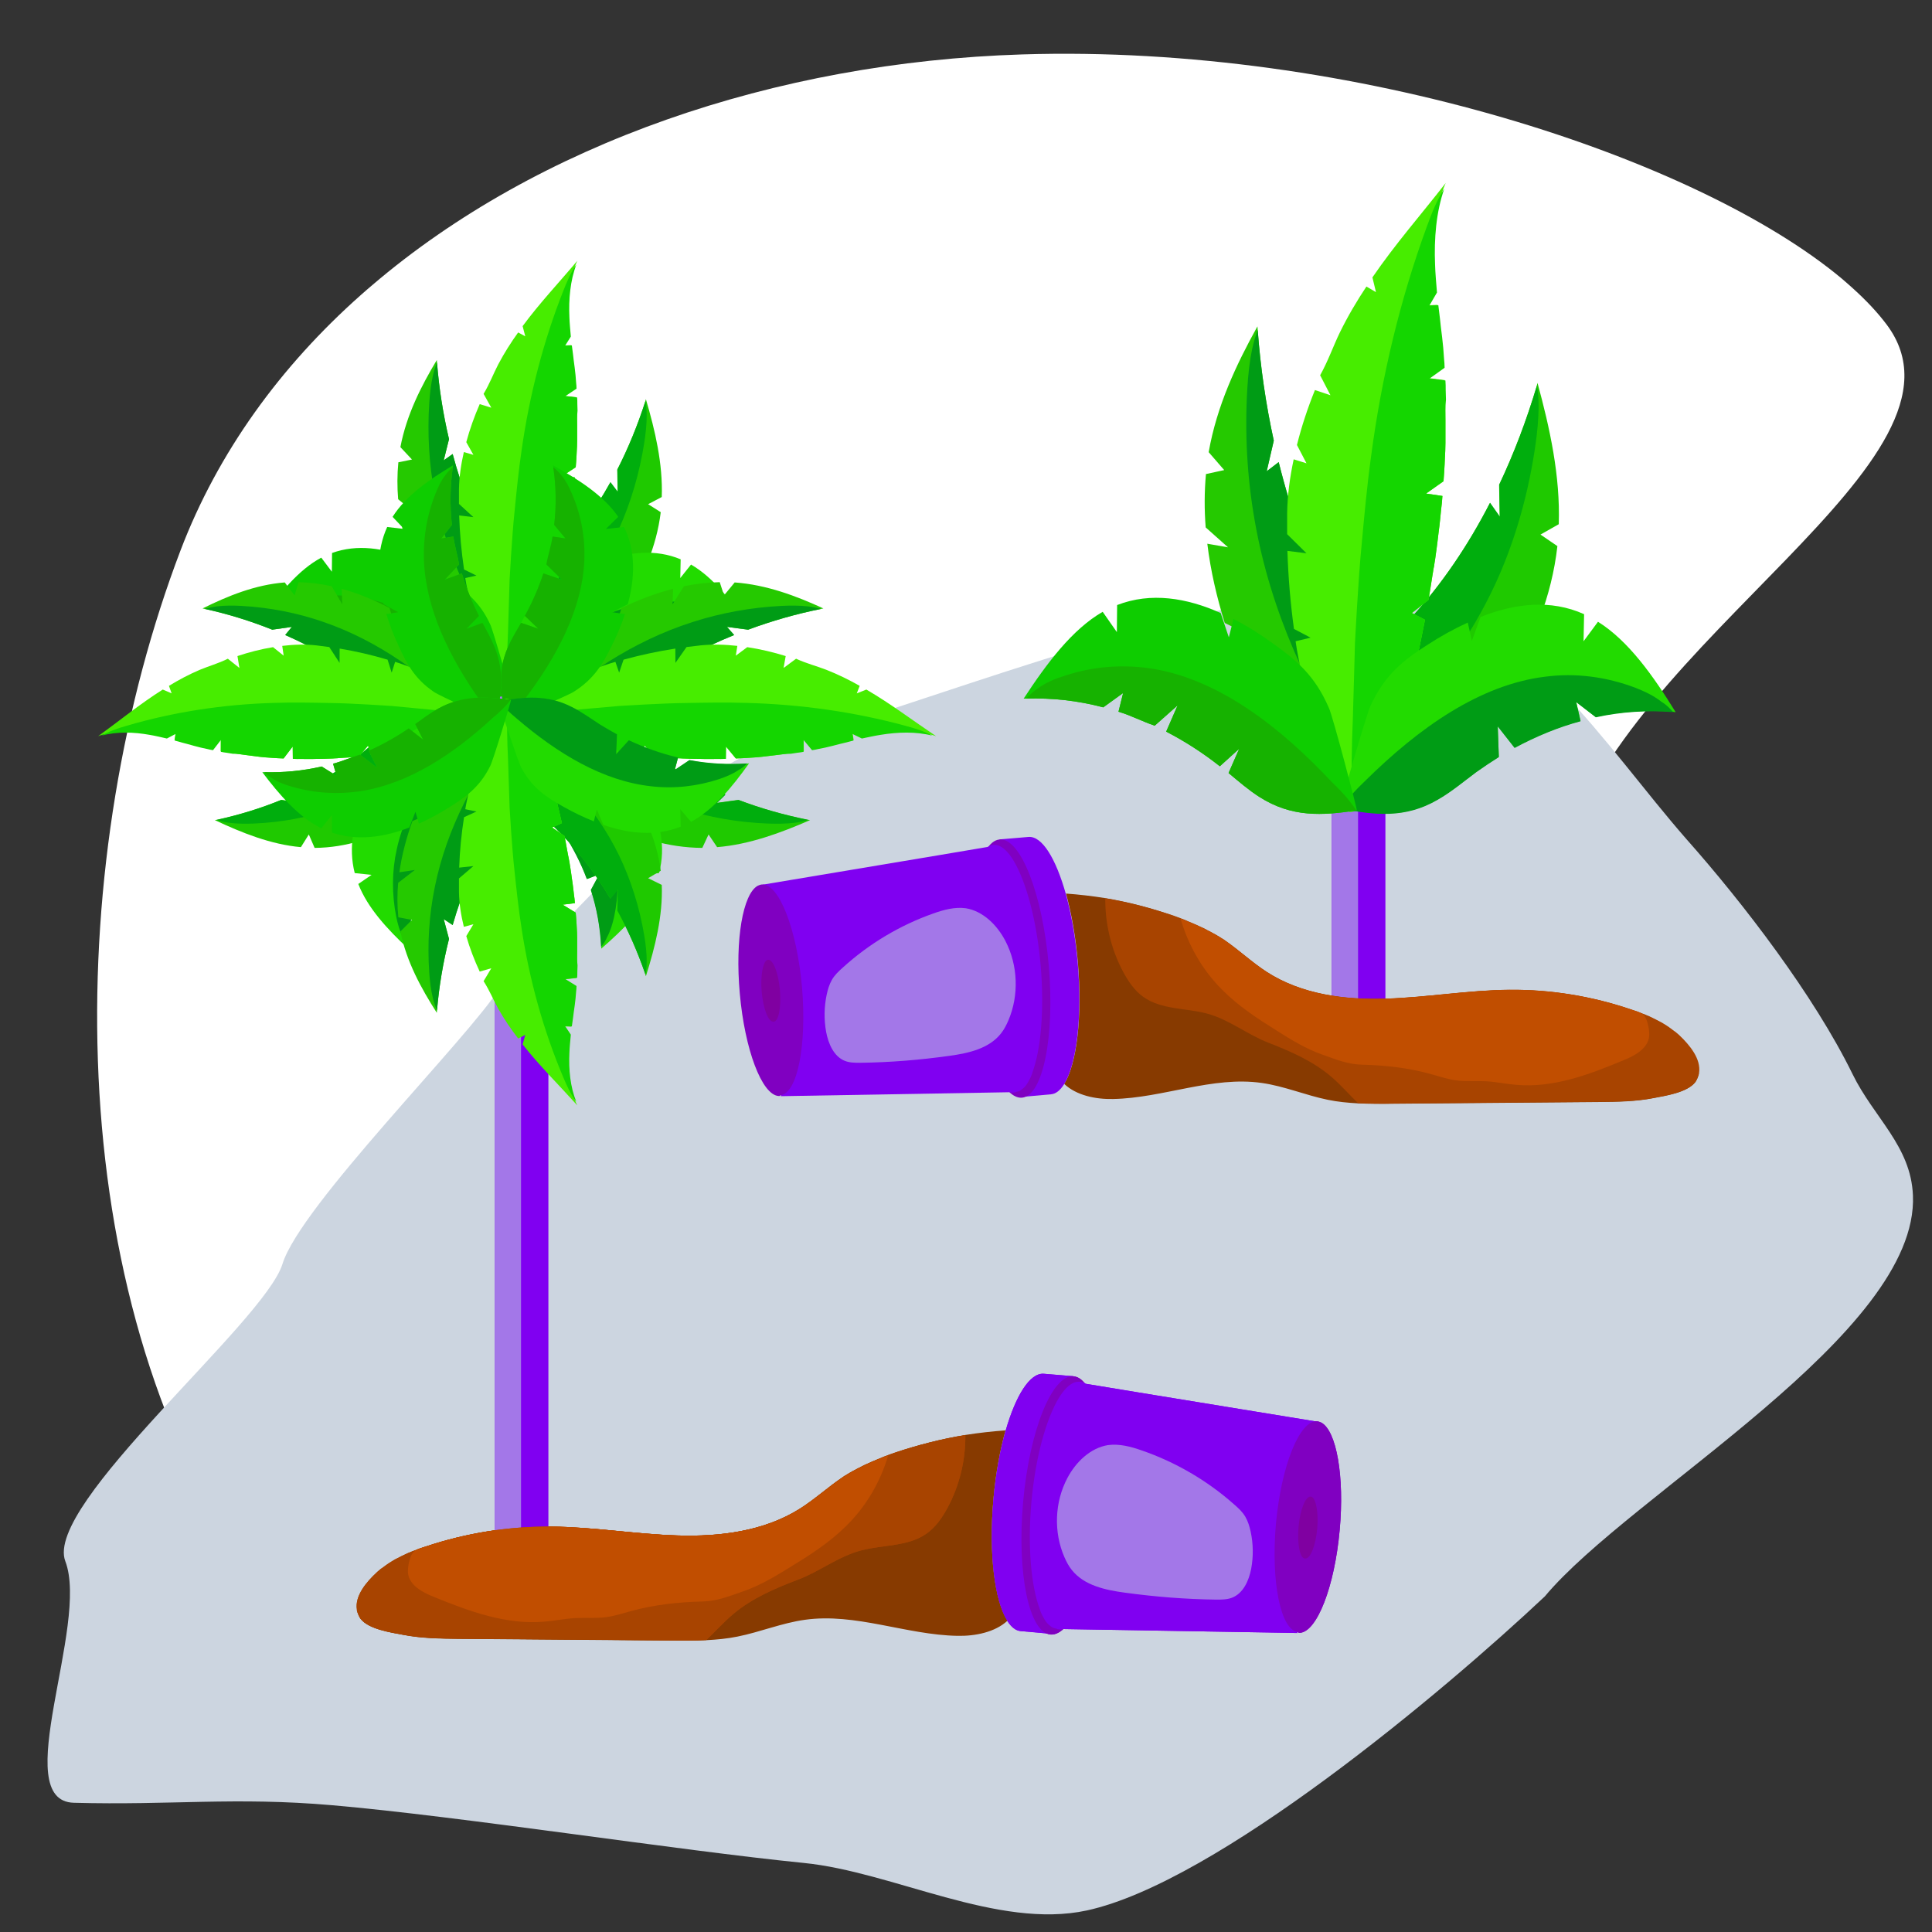 <?xml version="1.0" encoding="UTF-8" standalone="no"?>
<!-- Generator: Adobe Illustrator 18.0.0, SVG Export Plug-In . SVG Version: 6.00 Build 0)  -->

<svg
   xmlns:osb="http://www.openswatchbook.org/uri/2009/osb"
   xmlns:dc="http://purl.org/dc/elements/1.1/"
   xmlns:cc="http://creativecommons.org/ns#"
   xmlns:rdf="http://www.w3.org/1999/02/22-rdf-syntax-ns#"
   xmlns:svg="http://www.w3.org/2000/svg"
   xmlns="http://www.w3.org/2000/svg"
   xmlns:sodipodi="http://sodipodi.sourceforge.net/DTD/sodipodi-0.dtd"
   xmlns:inkscape="http://www.inkscape.org/namespaces/inkscape"
   version="1.1"
   id="Layer_1"
   x="0px"
   y="0px"
   viewBox="0 0 1024 1024"
   enable-background="new 0 0 1024 1024"
   xml:space="preserve"
   sodipodi:docname="skill-tree.svg"
   inkscape:version="0.92.5 (2060ec1f9f, 2020-04-08)"><rect x="0" y="0" width="1024" height="1024" fill="#333333" stroke="none"/><defs
   id="defs1074"><linearGradient
     osb:paint="solid"
     id="linearGradient3272"><stop
       id="stop3270"
       offset="0"
       style="stop-color:#808000;stop-opacity:1;" /></linearGradient><inkscape:perspective
     id="perspective827"
     inkscape:persp3d-origin="493.61711 : 11.362716 : 1"
     inkscape:vp_z="111.22241 : 72.793586 : 1"
     inkscape:vp_y="-3435.4048 : 6.0390806 : 0"
     inkscape:vp_x="176.27362 : -90.741054 : 1"
     sodipodi:type="inkscape:persp3d" /></defs><sodipodi:namedview
   pagecolor="#ffffff"
   bordercolor="#666666"
   borderopacity="1"
   objecttolerance="10"
   gridtolerance="10"
   guidetolerance="10"
   inkscape:pageopacity="0"
   inkscape:pageshadow="2"
   inkscape:window-width="1366"
   inkscape:window-height="683"
   id="namedview1072"
   showgrid="false"
   inkscape:snap-global="false"
   inkscape:zoom="0.294858"
   inkscape:cx="648.27637"
   inkscape:cy="535.19818"
   inkscape:window-x="0"
   inkscape:window-y="0"
   inkscape:window-maximized="1"
   inkscape:current-layer="Layer_1" />























<g
   id="g2765"><path
     style="fill:#ffffff"
     inkscape:connector-curvature="0"
     id="path815"
     d="m 828.378,454.843 c -32.1,116 13.6,347.2 -65.4,429.6 -79,82.4 -540.9,88.9 -637,-60.5 -96.1,-149.4 -91.4,-371.8 -30.3,-532.2 19.9,-52.2 53.1,-97.7 95.6,-135.4 2,-1.8 4,-3.5 6,-5.2 87.8,-75 213.4,-118.2 344.5,-122.3 176.6,-5.5 358.3,55.2 434.5,118.9 2,1.7 3.9,3.4 5.8,5.1 7.1,6.4 13.1,12.8 17.9,19.2 53.8,71.7 -139.5,166.8 -171.6,282.8 z" /><g
     inkscape:label="Layer 1"
     id="layer1"
     transform="matrix(3.78,0,0,3.78,876.695,31.48)"><g
       id="g3758" /></g><path
     id="path2247"
     d="m 981.907,569.333 c 11.3,23.1 30.891,38.007 31.991,64.207 3.2,73.4 -149.714,158.189 -195.114,212.589 -53.892,50.702 -174.044,151.557 -242.744,166.457 -47.3,10.2 -102.694,-20.483 -149.994,-25.183 -67,-6.7 -181.864,-24.693 -249.964,-30.593 -51.6,-4.5 -85.313,0.096 -136.913,-1.304 -35,-0.9 8.344,-94.338 -4.556,-128.038 -11.5,-30.2 105.61,-126.651 115.11,-157.551 9.5,-30.9 97.944,-119.053 115.244,-146.353 82.877,-84.812 14.677,-15.212 82.877,-84.812 42.4,-43.3 46.841,-39.022 103.941,-56.322 60.8,-18.4 225.916,-80.668 290.816,-68.368 66.6,12.6 107.711,80.981 151.411,130.881 29.9,33.7 67.496,82.691 87.896,124.391 z"
     inkscape:connector-curvature="0"
     style="fill:#ccd5e0"
     sodipodi:nodetypes="ccccccccscccccc" /><g
     transform="translate(-43.038,-9.972)"
     id="g2267">
	<path
   id="path2249"
   d="m 741.4,763.4 h -0.2 c 0,0 0,0 0.2,0 z"
   inkscape:connector-curvature="0"
   style="fill:#833500" />
	<path
   id="path2251"
   d="m 612,739.4 v 0 l -0.1,3.4 -1.8,21.7 c 1.1,7.1 1.8,15.2 1.7,24.1 0,6.3 -0.3,12.9 -0.9,19.7 -0.8,9.4 -2.2,18.3 -3.9,26.4 -1.3,6.1 -2.9,11.6 -4.6,16.6 l -1.9,21 -0.3,3.6 -2.6,-0.2 -13.5,-1.2 c -2.7,-0.2 -5,-2.1 -7.1,-5.3 -6.8,-10.6 -10,-35.7 -7.4,-64.7 1.2,-13.4 3.5,-25.8 6.4,-36.1 5.4,-18.8 12.9,-30.9 20.3,-30.3 z"
   inkscape:connector-curvature="0"
   style="fill:#8000f1" />
	
		<ellipse
   id="ellipse2253"
   ry="68.7"
   rx="20.7"
   cy="807.8"
   cx="606.1"
   transform="matrix(0.996,0.089,-0.089,0.996,74.154,-50.644)"
   style="fill:#8000c1" />
	<path
   id="path2255"
   d="m 740.7,763.4 -10,112.1 -124.4,-2.1 c -0.2,0.1 -0.5,0.2 -0.8,0.2 -0.6,0.1 -1.2,-0.1 -1.8,-0.1 -0.3,0 -0.7,-0.4 -1,-0.4 v 0 c -0.2,0 -0.4,0 -0.6,-0.1 -0.2,0 -0.4,-0.1 -0.6,-0.2 -0.2,-0.1 -0.4,-0.1 -0.5,-0.2 -0.8,-0.4 -1.6,-1 -2.4,-1.8 -0.1,-0.1 -0.2,-0.2 -0.3,-0.3 -0.1,-0.1 -0.2,-0.2 -0.3,-0.3 -0.9,-1.1 -1.7,-2.4 -2.5,-4 -0.5,-0.9 -0.9,-2 -1.3,-3 V 863 c -4.6,-12.1 -6.6,-33.1 -4.5,-56.8 2.1,-23.7 7.8,-44.1 14.5,-55.2 2.7,-4.5 5.7,-7.5 8.6,-8.4 0,0 0,0 0.1,0 0.8,-0.3 1.7,-0.3 2.5,-0.3 1.1,0.1 2.1,0.5 3.1,1.1 0,0 0,0 0,0 l 26.1,4.3 55.7,9.1 z"
   inkscape:connector-curvature="0"
   style="fill:#8000f1" />
	<g
   id="g2259">
		<path
   id="path2257"
   d="m 753.1,820.9 c -2.7,30 -12,53.8 -21,54.5 h -0.1 -0.8 v -0.2 c -0.1,0 -0.1,-0.2 -0.2,-0.2 v 0 c -9.2,-1 -14.4,-26.6 -11.7,-57.3 2.8,-30.9 12.6,-55.2 21.9,-54.4 0.8,0.1 1.5,0.4 2.2,0.7 8,4.4 12.3,28.5 9.7,56.9 z"
   inkscape:connector-curvature="0"
   style="fill:#8000c1" />
	</g>
	<g
   id="g2263">
		<path
   id="path2261"
   d="m 741.2,820.1 c -0.8,8.8 -3.5,15.9 -6.2,15.9 v 0 l -0.2,0.1 v 0 c 0,0 0,-0.1 -0.1,-0.1 v 0 c -2.7,0 -4.2,-7.8 -3.4,-16.8 0.8,-9.1 3.7,-16.2 6.4,-16 0.2,0 0.4,0.1 0.7,0.2 2.2,1.3 3.5,8.3 2.8,16.7 z"
   inkscape:connector-curvature="0"
   style="fill:#8000a1" />
	</g>
	<path
   id="path2265"
   d="m 608.8,793.3 c -6.8,12.8 -7.4,28.7 -1.6,42 1.1,2.5 2.3,4.8 4,6.9 6.5,8.1 17.6,10.5 27.9,11.9 16.1,2.2 32.3,3.5 48.6,3.7 2.8,0 5.7,0 8.3,-1 6,-2.3 9,-9.1 10.2,-15.4 1.2,-6.5 1.1,-13.2 -0.3,-19.7 -0.6,-2.7 -1.4,-5.4 -2.8,-7.8 -1.5,-2.6 -3.7,-4.6 -6,-6.6 -14.2,-12.6 -31,-22.4 -49,-28.6 -5.7,-2 -11.8,-3.6 -17.8,-2.8 -9.3,1.5 -17,8.9 -21.5,17.4 z"
   inkscape:connector-curvature="0"
   style="fill:#a377e8" />
</g><path
     id="path2269"
     d="m 533.962,859.028 c -6.6,6.1 -17.1,8.2 -26.5,8 -27.2,-0.5 -54,-12.3 -80.9,-8.5 -12.2,1.7 -23.7,6.5 -35.7,8.9 -5.4,1.1 -10.9,1.6 -16.4,1.9 -6.6,0.3 -13.2,0.3 -19.8,0.2 -37,-0.3 -74.1,-0.6 -111.1,-0.9 -9.9,-0.1 -20,-0.2 -29.8,-2.1 -6.3,-1.2 -18.3,-2.9 -22.6,-8.5 -0.1,-0.1 -0.1,-0.2 -0.2,-0.3 -0.1,-0.2 -0.2,-0.3 -0.3,-0.5 -0.7,-1.2 -1.1,-2.4 -1.3,-3.6 0,-0.1 0,-0.1 0,-0.2 0,-0.1 0,-0.2 0,-0.2 -0.9,-7.1 5.4,-15 10.5,-19.7 0.5,-0.5 1,-0.9 1.5,-1.3 0.4,-0.4 0.8,-0.7 1.3,-1 0.1,-0.1 0.2,-0.1 0.3,-0.2 0.4,-0.3 0.8,-0.6 1.2,-0.9 0,0 0,0 0,0 0.5,-0.3 0.9,-0.7 1.4,-1 0.4,-0.3 0.8,-0.5 1.2,-0.8 0.6,-0.4 1.2,-0.7 1.8,-1.1 0.3,-0.2 0.7,-0.4 1,-0.6 0.2,-0.1 0.4,-0.2 0.6,-0.3 1.9,-1 3.9,-2 5.9,-2.9 0.4,-0.2 0.8,-0.4 1.2,-0.5 0.8,-0.3 1.6,-0.7 2.5,-1 2.1,-0.8 4.1,-1.5 6.2,-2.2 21.3,-7.1 43.8,-10.7 66.3,-10.5 22.4,0.2 44.6,4 67,4.7 22.4,0.7 45.7,-2.2 64.7,-14.1 8.1,-5.1 15.1,-11.6 23,-16.9 0.5,-0.4 1,-0.7 1.6,-1 0.4,-0.3 0.8,-0.5 1.3,-0.8 0.4,-0.3 0.8,-0.5 1.2,-0.7 0.7,-0.4 1.3,-0.8 2,-1.1 0.4,-0.2 0.7,-0.4 1.1,-0.6 0.5,-0.3 1.1,-0.6 1.6,-0.8 0.5,-0.2 0.9,-0.5 1.3,-0.7 1,-0.5 2,-1 3,-1.4 0.3,-0.1 0.6,-0.3 0.9,-0.4 1,-0.5 2,-0.9 3,-1.3 0.5,-0.2 0.9,-0.4 1.4,-0.6 1,-0.4 2.1,-0.8 3.1,-1.3 0.8,-0.3 1.6,-0.6 2.4,-0.9 1.1,-0.4 2.2,-0.8 3.3,-1.2 12.2,-4.3 24.8,-7.5 37.6,-9.6 7,-1.1 14.1,-1.9 21.2,-2.4 -2.9,10.3 -5.2,22.7 -6.4,36.1 -2.6,29.1 0.6,54.3 7.4,64.8 z"
     inkscape:connector-curvature="0"
     style="fill:#873a00" /><path
     id="path2271"
     d="m 511.662,760.628 c 0.1,13.4 -3.1,26.8 -9.5,38.6 -2.8,5.2 -6.3,10.3 -11.2,13.7 -9.8,6.8 -22.9,5.8 -34.5,8.8 -12.2,3.2 -22,11.2 -33.5,15.5 -12.1,4.6 -24.3,9.8 -34.3,18.2 -5.1,4.3 -9.5,9.3 -14.3,13.8 -6.6,0.3 -13.2,0.3 -19.8,0.2 -37,-0.3 -74.1,-0.6 -111.1,-0.9 -9.9,-0.1 -20,-0.2 -29.8,-2.1 -6.3,-1.2 -18.3,-2.9 -22.6,-8.5 -0.1,-0.1 -0.1,-0.2 -0.2,-0.3 -0.8,-1.4 -1.4,-2.8 -1.7,-4.1 0,-0.1 0,-0.1 0,-0.2 0,-0.1 0,-0.2 0,-0.2 -1.2,-7.4 5.2,-14.8 10.5,-19.7 0.5,-0.5 1,-0.9 1.5,-1.3 0.4,-0.4 0.8,-0.7 1.3,-1 0.1,-0.1 0.2,-0.1 0.3,-0.2 0.4,-0.3 0.8,-0.6 1.2,-0.9 0,0 0,0 0,0 0.5,-0.3 0.9,-0.7 1.4,-1 0.4,-0.3 0.8,-0.5 1.2,-0.8 0.6,-0.4 1.2,-0.7 1.8,-1.1 0.3,-0.2 0.7,-0.4 1,-0.6 0.2,-0.1 0.4,-0.2 0.6,-0.3 1.9,-1 3.9,-2 5.9,-2.9 0.4,-0.2 0.8,-0.4 1.2,-0.5 0.8,-0.3 1.6,-0.7 2.5,-1 2.1,-0.8 4.1,-1.5 6.2,-2.2 21.3,-7.1 43.8,-10.7 66.3,-10.5 22.4,0.2 44.6,4 67,4.7 22.4,0.7 45.7,-2.2 64.7,-14.1 8.1,-5.1 15.1,-11.6 23,-16.9 0.5,-0.4 1,-0.7 1.6,-1 0.4,-0.3 0.8,-0.5 1.3,-0.8 0.4,-0.3 0.8,-0.5 1.2,-0.7 0.7,-0.4 1.3,-0.8 2,-1.1 0.4,-0.2 0.7,-0.4 1.1,-0.6 0.5,-0.3 1.1,-0.6 1.6,-0.8 0.5,-0.2 0.9,-0.5 1.3,-0.7 1,-0.5 2,-1 3,-1.4 0.3,-0.1 0.6,-0.3 0.9,-0.4 1,-0.5 2,-0.9 3,-1.3 0.5,-0.2 0.9,-0.4 1.4,-0.6 1,-0.4 2.1,-0.8 3.1,-1.3 0.8,-0.3 1.6,-0.6 2.4,-0.9 1.1,-0.4 2.2,-0.8 3.3,-1.2 12.3,-4.1 24.9,-7.3 37.7,-9.4 z"
     inkscape:connector-curvature="0"
     style="fill:#a84400" /><path
     id="path2273"
     d="m 470.762,771.428 c -4.2,14.2 -11.9,27.3 -22.5,37.6 -8.8,8.7 -19.3,15.4 -29.8,21.8 -7.9,4.9 -16,9.7 -24.8,12.7 -7.2,2.5 -13.6,5.1 -21.3,5.3 -12.8,0.3 -25.7,1.7 -38,5.1 -4.3,1.2 -8.7,2.6 -13.1,3.2 -5.5,0.7 -11,0.2 -16.5,0.5 -5.5,0.3 -11,1.5 -16.5,1.9 -20,1.7 -39.6,-5.5 -58.2,-13.1 -6.1,-2.4 -13,-6.1 -13.8,-12.5 -0.3,-2.9 0.7,-8.6 2.6,-11 1.6,-2 4.7,-2.5 7.1,-3.3 21.3,-7.1 43.8,-10.7 66.3,-10.5 22.4,0.2 44.6,4 67,4.7 22.4,0.7 45.7,-2.2 64.7,-14.1 8.1,-5.1 15.1,-11.6 23,-16.9 7.3,-4.6 15.4,-8.3 23.8,-11.4 z"
     inkscape:connector-curvature="0"
     style="fill:#c14e00" /><path
     id="path2275"
     d="m 381.362,829.128 c -6.3,-3.5 -11.9,-8.3 -18.7,-10.7 -16.3,-5.8 -33.9,3.8 -51.1,2.9 -8.5,-0.4 -16.8,-3.4 -25.2,-4.7 -8.4,-1.3 -17.5,-0.5 -24.2,5.4 16.7,10.8 33.9,17.4 53.9,19 19.2,1.6 38.6,-0.8 57.6,-4.4 2.1,-0.4 4.2,-0.8 5.9,-2.1 1.6,-1.1 2.6,-3.5 1.8,-5.4 z"
     inkscape:connector-curvature="0"
     style="fill:#d15400" /><g
     transform="translate(-102.738,-16.772)"
     id="g2311">
	<polygon
   id="polygon2277"
   points="378.9,842.8 364.9,838.8 364.9,292.5 393.4,292.5 393.4,838.8 "
   style="fill:#8000f1" />
	<polygon
   id="polygon2279"
   points="364.9,292.5 378.9,292.5 378.9,842.8 364.9,838.8 "
   style="fill:#a377e8" />
	
	
	
	
	
	
	
	
	
	
	
	
	
	
	
</g><g
     transform="matrix(1.078,0,0,1.461,-741.783,-136.787)"
     id="g883">
	<g
   transform="translate(160.674,-172.665)"
   id="g869">
		<g
   id="g841">
			<path
   style="fill:#25c900"
   inkscape:connector-curvature="0"
   id="path837"
   d="m 786.2,514.5 c 0,0.2 -24.9,-5.8 -27.2,-6.8 -8.7,-4 -13.4,-10.3 -18.6,-18.1 -2.8,-4.3 -5.6,-8.9 -8,-13.7 l 4.3,-2.3 -6.5,-2.2 c -2.9,-6.4 -5.2,-13.1 -6.4,-19.9 l 7.6,0.9 -8.2,-5 c -0.5,-4.4 -0.5,-8.9 0.1,-13.4 0,0 0,0 0,0 l 6.7,-1 -5.7,-4.5 c 3,-11.7 10.2,-22.1 17.9,-31.6 0,0.3 0.1,0.6 0.1,0.9 1,9.4 3,18.7 5.9,27.8 l -2.6,7.7 4.4,-2.3 c 4.6,12.7 11,24.8 18.9,35.7 3.1,4.2 6.4,8.3 9.1,12.8 6.7,11.1 7.7,22.3 8,34.8 0.2,0.1 0.2,0.1 0.2,0.2 z" />
			<path
   style="fill:#009c15"
   inkscape:connector-curvature="0"
   id="path839"
   d="m 786.2,514.3 c -3,-2.3 -5.7,-5 -8.3,-7.7 -16.5,-17.4 -30.8,-37.7 -36.7,-60.9 -2.8,-10.8 -3.7,-22.1 -2.7,-33.3 0.3,-3.4 0.8,-6.7 1.8,-9.9 0.5,-1.6 1.2,-3.2 2,-4.7 1,9.4 3,18.7 5.9,27.8 l -2.6,7.7 4.4,-2.3 c 4.6,12.7 11,24.8 18.9,35.7 3.1,4.2 6.4,8.3 9.1,12.8 6.9,11 7.9,22.2 8.2,34.8 z" />
		</g>
		<g
   id="g847">
			<path
   style="fill:#1fc900"
   inkscape:connector-curvature="0"
   id="path843"
   d="m 768.6,510.4 c -0.1,0.2 25.5,1.8 28,1.5 9.5,-1.2 15.9,-5.9 23.1,-11.8 4,-3.3 7.9,-6.9 11.7,-10.7 l -3.5,-3.4 6.8,-0.2 c 8.6,-9.7 15.5,-21 17.6,-33.7 0,0 0,0 0,0 l -6.2,-2.9 6.7,-2.6 c 0.6,-12.1 -3.3,-24.2 -7.8,-35.5 -0.1,0.3 -0.2,0.5 -0.3,0.8 -3.8,8.7 -8.4,17 -13.8,24.8 l 0.2,8.1 -3.6,-3.5 c -8.1,10.8 -17.8,20.5 -28.6,28.6 -4.2,3.1 -8.6,6.1 -12.5,9.5 -9.7,8.6 -13.9,19 -17.9,30.9 0.2,-0.1 0.2,0 0.1,0.1 z" />
			<path
   style="fill:#00ae0d"
   inkscape:connector-curvature="0"
   id="path845"
   d="m 768.7,510.2 c 3.5,-1.3 6.9,-3.1 10.2,-4.9 20.9,-11.8 40.5,-27 53,-47.4 5.8,-9.5 10,-20.1 12.3,-31 0.7,-3.3 1.2,-6.7 1.2,-10 0,-1.7 -0.2,-3.4 -0.6,-5.1 -3.8,8.7 -8.4,17 -13.8,24.8 l 0.2,8.1 -3.6,-3.5 c -8.1,10.8 -17.8,20.5 -28.6,28.6 -4.2,3.1 -8.6,6.1 -12.5,9.5 -9.6,8.5 -13.8,19 -17.8,30.9 z" />
		</g>
		<g
   id="g853">
			<path
   style="fill:#47ed00"
   inkscape:connector-curvature="0"
   id="path849"
   d="m 811.2,420.4 c 0,0.7 0,1.4 0,2.2 0,0.5 0,0.9 0,1.4 0,0.3 0,0.5 0,0.8 0,0.5 0,1 0,1.4 0,1.3 -0.1,2.6 -0.2,3.9 0,0.5 -0.1,1 -0.1,1.5 0,0.4 -0.1,0.8 -0.1,1.2 0,0.4 -0.1,0.8 -0.1,1.1 -0.1,0.6 -0.1,1.3 -0.2,1.9 l -6.4,3.1 6,0.6 c -0.1,1.2 -0.3,2.4 -0.5,3.5 -0.1,0.5 -0.1,0.9 -0.2,1.4 -0.1,0.9 -0.3,1.8 -0.4,2.6 -0.1,0.5 -0.2,1.1 -0.3,1.6 -0.1,0.8 -0.3,1.5 -0.4,2.3 -0.1,0.6 -0.2,1.1 -0.3,1.6 -0.2,1 -0.4,2 -0.6,3 -0.1,0.3 -0.1,0.5 -0.2,0.8 -0.1,0.5 -0.2,1.1 -0.4,1.6 -0.1,0.6 -0.3,1.2 -0.4,1.7 -0.2,0.9 -0.4,1.7 -0.6,2.6 -0.1,0.4 -0.2,0.9 -0.3,1.3 -0.2,0.7 -0.3,1.3 -0.5,2 0,0 0,0 0,0.1 l -6.1,3.3 4.8,1.7 c -0.4,1.4 -0.8,2.7 -1.2,4.1 -0.2,0.7 -0.4,1.4 -0.6,2 -0.2,0.7 -0.4,1.4 -0.7,2.2 -0.4,1.3 -0.8,2.5 -1.2,3.8 -0.2,0.7 -0.5,1.4 -0.7,2.1 -0.1,0.4 -0.3,0.9 -0.4,1.3 -0.5,1.6 -1.1,3.2 -1.7,4.7 -0.5,1.3 -0.9,2.6 -1.4,3.9 -0.5,1.3 -1,2.6 -1.5,3.9 -0.5,1.3 -1,2.6 -1.5,3.9 -1.5,3.8 -3.1,7.7 -5.6,10.9 -2.3,3 -6.2,4.9 -10,5.4 -0.3,0.1 -0.7,0.1 -1,0.1 -1.7,0.2 -5.8,-6.3 -6.6,-7.6 -1.9,-2.9 -3.8,-6.2 -5,-9.5 -2.6,-7.2 -5.4,-14.3 -7.4,-21.8 -0.4,-1.3 -0.7,-2.6 -1,-4 l 5.5,-0.9 -6.1,-2.2 c -1.3,-6.5 -2.1,-13 -2.4,-19.6 l 7,0.6 -7.1,-4.8 c 0,-1.7 0,-3.5 0,-5.2 0.1,-4.6 1,-9.1 2.4,-13.6 l 4.7,1 -3.5,-4.6 c 1.7,-4.7 4,-9.4 6.6,-13.8 l 5.7,1.3 -3.7,-4.9 c 0,0 -0.1,-0.1 -0.1,-0.1 v 0 c 3,-3.7 4.8,-7.3 7.2,-10.7 3,-4.2 6.3,-8 9.8,-11.6 v 0 l 3.5,1.4 v 0 l -1.3,-3.7 c 8.4,-8.4 17.9,-15.8 26.9,-23.7 -0.3,0.4 -0.5,0.9 -0.8,1.3 -3,5.8 -3.8,12.6 -3.4,19.1 0,0.5 0.1,1.1 0.1,1.6 0.1,0.7 0.1,1.3 0.2,2 0.1,1.1 0.3,2.3 0.4,3.4 l -2.8,3.3 3.3,-0.1 c 0.2,1.1 0.4,2.2 0.6,3.4 0.1,0.6 0.2,1.3 0.3,1.9 0.2,0.9 0.3,1.9 0.5,2.8 0.1,0.9 0.3,1.7 0.4,2.6 0.1,0.9 0.2,1.9 0.3,2.8 0.1,0.7 0.2,1.5 0.2,2.2 l -5.5,2.7 5.8,0.5 c 0.1,0.8 0.1,1.6 0.1,2.4 0,0.8 0.1,1.6 0.1,2.4 0,2 0.1,3.6 0.1,5.2 z" />
			<path
   style="fill:#14d600"
   inkscape:connector-curvature="0"
   id="path851"
   d="m 811.2,420.4 c 0,0.7 0,1.4 0,2.2 0,0.5 0,0.9 0,1.4 0,0.3 0,0.5 0,0.8 0,0.5 0,1 0,1.4 0,1.3 -0.1,2.6 -0.2,3.9 0,0.5 -0.1,1 -0.1,1.5 0,0.4 -0.1,0.8 -0.1,1.2 0,0.4 -0.1,0.8 -0.1,1.1 -0.1,0.6 -0.1,1.3 -0.2,1.9 l -6.4,3.1 6,0.6 c -0.1,1.2 -0.3,2.4 -0.5,3.5 -0.1,0.5 -0.1,0.9 -0.2,1.4 -0.1,0.9 -0.3,1.8 -0.4,2.6 -0.1,0.5 -0.2,1.1 -0.3,1.6 -0.1,0.8 -0.3,1.5 -0.4,2.3 -0.1,0.6 -0.2,1.1 -0.3,1.6 -0.2,1 -0.4,2 -0.6,3 -0.1,0.3 -0.1,0.5 -0.2,0.8 -0.1,0.5 -0.2,1.1 -0.4,1.6 -0.1,0.6 -0.3,1.2 -0.4,1.7 -0.2,0.9 -0.4,1.7 -0.6,2.6 -0.1,0.4 -0.2,0.9 -0.3,1.3 -0.2,0.7 -0.3,1.3 -0.5,2 0,0 0,0 0,0.1 l -6.1,3.3 4.8,1.7 c -0.4,1.4 -0.8,2.7 -1.2,4.1 -0.2,0.7 -0.4,1.4 -0.6,2 -0.2,0.7 -0.4,1.4 -0.7,2.2 -0.4,1.3 -0.8,2.5 -1.2,3.8 -0.2,0.7 -0.5,1.4 -0.7,2.1 -0.1,0.4 -0.3,0.9 -0.4,1.3 -0.5,1.6 -1.1,3.2 -1.7,4.7 -0.5,1.3 -0.9,2.6 -1.4,3.9 -0.5,1.3 -1,2.6 -1.5,3.9 -0.5,1.3 -1,2.6 -1.5,3.9 -1.5,3.8 -3.1,7.7 -5.6,10.9 -2.3,3 -6.2,4.9 -10,5.4 -0.1,-1.2 -0.2,-2.4 -0.2,-3.5 -0.4,-6.5 -0.2,-13 0.2,-19.5 0.3,-6.4 0.8,-19.3 0.8,-19.3 0,0 1.2,-16.2 2.4,-24.4 1,-7.5 2,-15 3.5,-22.5 3.9,-20.2 10.8,-39.7 20.5,-57.8 1.8,-3.4 3.8,-6.8 6.4,-9.5 -3,5.8 -3.8,12.6 -3.4,19.1 0,0.5 0.1,1.1 0.1,1.6 0.1,0.7 0.1,1.3 0.2,2 0.1,1.1 0.3,2.3 0.4,3.4 l -2.8,3.3 3.3,-0.1 c 0.2,1.1 0.4,2.2 0.6,3.4 0.1,0.6 0.2,1.3 0.3,1.9 0.2,0.9 0.3,1.9 0.5,2.8 0.1,0.9 0.3,1.7 0.4,2.6 0.1,0.9 0.2,1.9 0.3,2.8 0.1,0.7 0.2,1.5 0.2,2.2 l -5.5,2.7 5.8,0.5 c 0.1,0.8 0.1,1.6 0.1,2.4 0,0.8 0.1,1.6 0.1,2.4 -0.3,1.9 -0.2,3.5 -0.2,5.1 z" />
		</g>
		<g
   id="g861">
			<g
   id="g857">
				<path
   style="fill:#22db00"
   inkscape:connector-curvature="0"
   id="path855"
   d="m 895.7,493.8 c -0.3,0 -0.6,0 -0.9,-0.1 -9.5,-0.5 -19,-0.1 -28.4,1.3 l -7.2,-3.8 1.6,4.8 c -8.2,1.5 -16.3,3.8 -24.2,6.7 l -6.2,-5.4 0.4,7.7 c -2.8,1.2 -5.6,2.5 -8.3,3.8 -4.7,2.4 -9.2,5 -14.1,6.9 -12,4.8 -23.2,3.9 -35.7,2.2 -0.1,0 -0.1,0 -0.2,0 -0.2,0 9.7,-23.6 11.2,-25.7 5.3,-7.9 12.4,-11.6 20.9,-15.3 4.7,-2.1 9.7,-4 14.8,-5.6 l 1.5,4.6 3.2,-6 c 12.5,-3.4 25.7,-4.5 38,-0.7 0,0 0,0 0,0 l -0.2,6.8 5.3,-4.9 c 11.2,4.8 20.3,13.6 28.5,22.7 z" />
			</g>
			<path
   style="fill:#009c15"
   inkscape:connector-curvature="0"
   id="path859"
   d="m 894.8,493.8 c -9.5,-0.5 -19,-0.1 -28.4,1.3 l -7.2,-3.8 1.6,4.8 c -8.2,1.5 -16.3,3.8 -24.2,6.7 l -6.2,-5.4 0.4,7.7 c -2.8,1.2 -5.6,2.5 -8.3,3.8 -4.7,2.4 -9.2,5 -14.1,6.9 -12,4.8 -23.2,3.9 -35.7,2.2 2.7,-2.6 5.8,-4.8 9,-6.9 19.8,-13.4 42.2,-24.2 66.1,-26.2 11.1,-1 22.4,0 33.2,2.8 3.3,0.9 6.5,1.9 9.5,3.5 1.5,0.6 2.9,1.5 4.3,2.6 z" />
		</g>
		<g
   id="g867">
			<path
   style="fill:#0ecd00"
   inkscape:connector-curvature="0"
   id="path863"
   d="m 778.7,518.5 c -0.1,0 -0.1,0 -0.2,0 -12.5,1.3 -23.7,1.8 -35.6,-3.4 -3.9,-1.7 -7.6,-3.9 -11.3,-6 l 3.9,-6.1 -7.1,4.4 c -6.3,-3.4 -12.9,-6.3 -19.7,-8.7 l 4.2,-6.6 -8.4,5.1 v 0 c -4.4,-1 -8.8,-2.6 -13.3,-3.5 l 1.7,-4.7 -7.3,3.6 c -9.3,-1.7 -18.8,-2.4 -28.3,-2.2 -0.3,0 -0.6,0 -0.9,0 8.4,-8.8 17.8,-17.4 29,-21.8 l 5.2,5.1 0.1,-6.8 c 0,0 0,0 0,0 12.4,-3.3 25.6,-1.8 38,2 l 3,6.1 1.7,-4.6 c 5.1,1.8 10,3.9 14.6,6.2 8.4,4.1 15.3,8 20.4,16.1 1.4,1.9 10.5,25.7 10.3,25.8 z" />
			<path
   style="fill:#16b200"
   inkscape:connector-curvature="0"
   id="path865"
   d="m 778.5,518.5 c -12.5,1.3 -23.7,1.8 -35.6,-3.4 -3.9,-1.7 -7.6,-3.9 -11.3,-6 l 3.9,-6.1 -7.1,4.4 c -6.3,-3.4 -12.9,-6.3 -19.7,-8.7 l 4.2,-6.6 -8.4,5.1 v 0 c -4.4,-1 -8.8,-2.6 -13.3,-3.5 l 1.7,-4.7 -7.3,3.6 c -9.3,-1.7 -18.8,-2.4 -28.3,-2.2 1.4,-1 2.8,-1.9 4.4,-2.6 3,-1.5 6.3,-2.4 9.6,-3.1 10.9,-2.5 22.2,-3 33.3,-1.7 23.8,2.9 45.8,14.4 65.1,28.5 3.1,2 6.2,4.3 8.8,7 z" />
		</g>
	</g>
	
	
</g><g
     inkscape:transform-center-y="-301.8402"
     inkscape:transform-center-x="-722.38161"
     transform="matrix(0.127,1.068,-1.416,0.169,639.265,-679.682)"
     id="g883-61"><g
       transform="translate(160.674,-172.665)"
       id="g869-8"><g
         id="g841-7"><path
           style="fill:#25c900"
           inkscape:connector-curvature="0"
           id="path837-9"
           d="m 786.2,514.5 c 0,0.2 -24.9,-5.8 -27.2,-6.8 -8.7,-4 -13.4,-10.3 -18.6,-18.1 -2.8,-4.3 -5.6,-8.9 -8,-13.7 l 4.3,-2.3 -6.5,-2.2 c -2.9,-6.4 -5.2,-13.1 -6.4,-19.9 l 7.6,0.9 -8.2,-5 c -0.5,-4.4 -0.5,-8.9 0.1,-13.4 0,0 0,0 0,0 l 6.7,-1 -5.7,-4.5 c 3,-11.7 10.2,-22.1 17.9,-31.6 0,0.3 0.1,0.6 0.1,0.9 1,9.4 3,18.7 5.9,27.8 l -2.6,7.7 4.4,-2.3 c 4.6,12.7 11,24.8 18.9,35.7 3.1,4.2 6.4,8.3 9.1,12.8 6.7,11.1 7.7,22.3 8,34.8 0.2,0.1 0.2,0.1 0.2,0.2 z" /><path
           style="fill:#009c15"
           inkscape:connector-curvature="0"
           id="path839-2"
           d="m 786.2,514.3 c -3,-2.3 -5.7,-5 -8.3,-7.7 -16.5,-17.4 -30.8,-37.7 -36.7,-60.9 -2.8,-10.8 -3.7,-22.1 -2.7,-33.3 0.3,-3.4 0.8,-6.7 1.8,-9.9 0.5,-1.6 1.2,-3.2 2,-4.7 1,9.4 3,18.7 5.9,27.8 l -2.6,7.7 4.4,-2.3 c 4.6,12.7 11,24.8 18.9,35.7 3.1,4.2 6.4,8.3 9.1,12.8 6.9,11 7.9,22.2 8.2,34.8 z" /></g><g
         id="g847-0"><path
           style="fill:#1fc900"
           inkscape:connector-curvature="0"
           id="path843-23"
           d="m 768.6,510.4 c -0.1,0.2 25.5,1.8 28,1.5 9.5,-1.2 15.9,-5.9 23.1,-11.8 4,-3.3 7.9,-6.9 11.7,-10.7 l -3.5,-3.4 6.8,-0.2 c 8.6,-9.7 15.5,-21 17.6,-33.7 0,0 0,0 0,0 l -6.2,-2.9 6.7,-2.6 c 0.6,-12.1 -3.3,-24.2 -7.8,-35.5 -0.1,0.3 -0.2,0.5 -0.3,0.8 -3.8,8.7 -8.4,17 -13.8,24.8 l 0.2,8.1 -3.6,-3.5 c -8.1,10.8 -17.8,20.5 -28.6,28.6 -4.2,3.1 -8.6,6.1 -12.5,9.5 -9.7,8.6 -13.9,19 -17.9,30.9 0.2,-0.1 0.2,0 0.1,0.1 z" /><path
           style="fill:#00ae0d"
           inkscape:connector-curvature="0"
           id="path845-7"
           d="m 768.7,510.2 c 3.5,-1.3 6.9,-3.1 10.2,-4.9 20.9,-11.8 40.5,-27 53,-47.4 5.8,-9.5 10,-20.1 12.3,-31 0.7,-3.3 1.2,-6.7 1.2,-10 0,-1.7 -0.2,-3.4 -0.6,-5.1 -3.8,8.7 -8.4,17 -13.8,24.8 l 0.2,8.1 -3.6,-3.5 c -8.1,10.8 -17.8,20.5 -28.6,28.6 -4.2,3.1 -8.6,6.1 -12.5,9.5 -9.6,8.5 -13.8,19 -17.8,30.9 z" /></g><g
         id="g853-5"><path
           style="fill:#47ed00"
           inkscape:connector-curvature="0"
           id="path849-9"
           d="m 811.2,420.4 c 0,0.7 0,1.4 0,2.2 0,0.5 0,0.9 0,1.4 0,0.3 0,0.5 0,0.8 0,0.5 0,1 0,1.4 0,1.3 -0.1,2.6 -0.2,3.9 0,0.5 -0.1,1 -0.1,1.5 0,0.4 -0.1,0.8 -0.1,1.2 0,0.4 -0.1,0.8 -0.1,1.1 -0.1,0.6 -0.1,1.3 -0.2,1.9 l -6.4,3.1 6,0.6 c -0.1,1.2 -0.3,2.4 -0.5,3.5 -0.1,0.5 -0.1,0.9 -0.2,1.4 -0.1,0.9 -0.3,1.8 -0.4,2.6 -0.1,0.5 -0.2,1.1 -0.3,1.6 -0.1,0.8 -0.3,1.5 -0.4,2.3 -0.1,0.6 -0.2,1.1 -0.3,1.6 -0.2,1 -0.4,2 -0.6,3 -0.1,0.3 -0.1,0.5 -0.2,0.8 -0.1,0.5 -0.2,1.1 -0.4,1.6 -0.1,0.6 -0.3,1.2 -0.4,1.7 -0.2,0.9 -0.4,1.7 -0.6,2.6 -0.1,0.4 -0.2,0.9 -0.3,1.3 -0.2,0.7 -0.3,1.3 -0.5,2 0,0 0,0 0,0.1 l -6.1,3.3 4.8,1.7 c -0.4,1.4 -0.8,2.7 -1.2,4.1 -0.2,0.7 -0.4,1.4 -0.6,2 -0.2,0.7 -0.4,1.4 -0.7,2.2 -0.4,1.3 -0.8,2.5 -1.2,3.8 -0.2,0.7 -0.5,1.4 -0.7,2.1 -0.1,0.4 -0.3,0.9 -0.4,1.3 -0.5,1.6 -1.1,3.2 -1.7,4.7 -0.5,1.3 -0.9,2.6 -1.4,3.9 -0.5,1.3 -1,2.6 -1.5,3.9 -0.5,1.3 -1,2.6 -1.5,3.9 -1.5,3.8 -3.1,7.7 -5.6,10.9 -2.3,3 -6.2,4.9 -10,5.4 -0.3,0.1 -0.7,0.1 -1,0.1 -1.7,0.2 -5.8,-6.3 -6.6,-7.6 -1.9,-2.9 -3.8,-6.2 -5,-9.5 -2.6,-7.2 -5.4,-14.3 -7.4,-21.8 -0.4,-1.3 -0.7,-2.6 -1,-4 l 5.5,-0.9 -6.1,-2.2 c -1.3,-6.5 -2.1,-13 -2.4,-19.6 l 7,0.6 -7.1,-4.8 c 0,-1.7 0,-3.5 0,-5.2 0.1,-4.6 1,-9.1 2.4,-13.6 l 4.7,1 -3.5,-4.6 c 1.7,-4.7 4,-9.4 6.6,-13.8 l 5.7,1.3 -3.7,-4.9 c 0,0 -0.1,-0.1 -0.1,-0.1 v 0 c 3,-3.7 4.8,-7.3 7.2,-10.7 3,-4.2 6.3,-8 9.8,-11.6 v 0 l 3.5,1.4 v 0 l -1.3,-3.7 c 8.4,-8.4 17.9,-15.8 26.9,-23.7 -0.3,0.4 -0.5,0.9 -0.8,1.3 -3,5.8 -3.8,12.6 -3.4,19.1 0,0.5 0.1,1.1 0.1,1.6 0.1,0.7 0.1,1.3 0.2,2 0.1,1.1 0.3,2.3 0.4,3.4 l -2.8,3.3 3.3,-0.1 c 0.2,1.1 0.4,2.2 0.6,3.4 0.1,0.6 0.2,1.3 0.3,1.9 0.2,0.9 0.3,1.9 0.5,2.8 0.1,0.9 0.3,1.7 0.4,2.6 0.1,0.9 0.2,1.9 0.3,2.8 0.1,0.7 0.2,1.5 0.2,2.2 l -5.5,2.7 5.8,0.5 c 0.1,0.8 0.1,1.6 0.1,2.4 0,0.8 0.1,1.6 0.1,2.4 0,2 0.1,3.6 0.1,5.2 z" /><path
           style="fill:#14d600"
           inkscape:connector-curvature="0"
           id="path851-2"
           d="m 811.2,420.4 c 0,0.7 0,1.4 0,2.2 0,0.5 0,0.9 0,1.4 0,0.3 0,0.5 0,0.8 0,0.5 0,1 0,1.4 0,1.3 -0.1,2.6 -0.2,3.9 0,0.5 -0.1,1 -0.1,1.5 0,0.4 -0.1,0.8 -0.1,1.2 0,0.4 -0.1,0.8 -0.1,1.1 -0.1,0.6 -0.1,1.3 -0.2,1.9 l -6.4,3.1 6,0.6 c -0.1,1.2 -0.3,2.4 -0.5,3.5 -0.1,0.5 -0.1,0.9 -0.2,1.4 -0.1,0.9 -0.3,1.8 -0.4,2.6 -0.1,0.5 -0.2,1.1 -0.3,1.6 -0.1,0.8 -0.3,1.5 -0.4,2.3 -0.1,0.6 -0.2,1.1 -0.3,1.6 -0.2,1 -0.4,2 -0.6,3 -0.1,0.3 -0.1,0.5 -0.2,0.8 -0.1,0.5 -0.2,1.1 -0.4,1.6 -0.1,0.6 -0.3,1.2 -0.4,1.7 -0.2,0.9 -0.4,1.7 -0.6,2.6 -0.1,0.4 -0.2,0.9 -0.3,1.3 -0.2,0.7 -0.3,1.3 -0.5,2 0,0 0,0 0,0.1 l -6.1,3.3 4.8,1.7 c -0.4,1.4 -0.8,2.7 -1.2,4.1 -0.2,0.7 -0.4,1.4 -0.6,2 -0.2,0.7 -0.4,1.4 -0.7,2.2 -0.4,1.3 -0.8,2.5 -1.2,3.8 -0.2,0.7 -0.5,1.4 -0.7,2.1 -0.1,0.4 -0.3,0.9 -0.4,1.3 -0.5,1.6 -1.1,3.2 -1.7,4.7 -0.5,1.3 -0.9,2.6 -1.4,3.9 -0.5,1.3 -1,2.6 -1.5,3.9 -0.5,1.3 -1,2.6 -1.5,3.9 -1.5,3.8 -3.1,7.7 -5.6,10.9 -2.3,3 -6.2,4.9 -10,5.4 -0.1,-1.2 -0.2,-2.4 -0.2,-3.5 -0.4,-6.5 -0.2,-13 0.2,-19.5 0.3,-6.4 0.8,-19.3 0.8,-19.3 0,0 1.2,-16.2 2.4,-24.4 1,-7.5 2,-15 3.5,-22.5 3.9,-20.2 10.8,-39.7 20.5,-57.8 1.8,-3.4 3.8,-6.8 6.4,-9.5 -3,5.8 -3.8,12.6 -3.4,19.1 0,0.5 0.1,1.1 0.1,1.6 0.1,0.7 0.1,1.3 0.2,2 0.1,1.1 0.3,2.3 0.4,3.4 l -2.8,3.3 3.3,-0.1 c 0.2,1.1 0.4,2.2 0.6,3.4 0.1,0.6 0.2,1.3 0.3,1.9 0.2,0.9 0.3,1.9 0.5,2.8 0.1,0.9 0.3,1.7 0.4,2.6 0.1,0.9 0.2,1.9 0.3,2.8 0.1,0.7 0.2,1.5 0.2,2.2 l -5.5,2.7 5.8,0.5 c 0.1,0.8 0.1,1.6 0.1,2.4 0,0.8 0.1,1.6 0.1,2.4 -0.3,1.9 -0.2,3.5 -0.2,5.1 z" /></g><g
         id="g861-2"><g
           id="g857-8"><path
             style="fill:#22db00"
             inkscape:connector-curvature="0"
             id="path855-9"
             d="m 895.7,493.8 c -0.3,0 -0.6,0 -0.9,-0.1 -9.5,-0.5 -19,-0.1 -28.4,1.3 l -7.2,-3.8 1.6,4.8 c -8.2,1.5 -16.3,3.8 -24.2,6.7 l -6.2,-5.4 0.4,7.7 c -2.8,1.2 -5.6,2.5 -8.3,3.8 -4.7,2.4 -9.2,5 -14.1,6.9 -12,4.8 -23.2,3.9 -35.7,2.2 -0.1,0 -0.1,0 -0.2,0 -0.2,0 9.7,-23.6 11.2,-25.7 5.3,-7.9 12.4,-11.6 20.9,-15.3 4.7,-2.1 9.7,-4 14.8,-5.6 l 1.5,4.6 3.2,-6 c 12.5,-3.4 25.7,-4.5 38,-0.7 0,0 0,0 0,0 l -0.2,6.8 5.3,-4.9 c 11.2,4.8 20.3,13.6 28.5,22.7 z" /></g><path
           style="fill:#009c15"
           inkscape:connector-curvature="0"
           id="path859-7"
           d="m 894.8,493.8 c -9.5,-0.5 -19,-0.1 -28.4,1.3 l -7.2,-3.8 1.6,4.8 c -8.2,1.5 -16.3,3.8 -24.2,6.7 l -6.2,-5.4 0.4,7.7 c -2.8,1.2 -5.6,2.5 -8.3,3.8 -4.7,2.4 -9.2,5 -14.1,6.9 -12,4.8 -23.2,3.9 -35.7,2.2 2.7,-2.6 5.8,-4.8 9,-6.9 19.8,-13.4 42.2,-24.2 66.1,-26.2 11.1,-1 22.4,0 33.2,2.8 3.3,0.9 6.5,1.9 9.5,3.5 1.5,0.6 2.9,1.5 4.3,2.6 z" /></g><g
         id="g867-3"><path
           style="fill:#0ecd00"
           inkscape:connector-curvature="0"
           id="path863-61"
           d="m 778.7,518.5 c -0.1,0 -0.1,0 -0.2,0 -12.5,1.3 -23.7,1.8 -35.6,-3.4 -3.9,-1.7 -7.6,-3.9 -11.3,-6 l 3.9,-6.1 -7.1,4.4 c -6.3,-3.4 -12.9,-6.3 -19.7,-8.7 l 4.2,-6.6 -8.4,5.1 v 0 c -4.4,-1 -8.8,-2.6 -13.3,-3.5 l 1.7,-4.7 -7.3,3.6 c -9.3,-1.7 -18.8,-2.4 -28.3,-2.2 -0.3,0 -0.6,0 -0.9,0 8.4,-8.8 17.8,-17.4 29,-21.8 l 5.2,5.1 0.1,-6.8 c 0,0 0,0 0,0 12.4,-3.3 25.6,-1.8 38,2 l 3,6.1 1.7,-4.6 c 5.1,1.8 10,3.9 14.6,6.2 8.4,4.1 15.3,8 20.4,16.1 1.4,1.9 10.5,25.7 10.3,25.8 z" /><path
           style="fill:#16b200"
           inkscape:connector-curvature="0"
           id="path865-29"
           d="m 778.5,518.5 c -12.5,1.3 -23.7,1.8 -35.6,-3.4 -3.9,-1.7 -7.6,-3.9 -11.3,-6 l 3.9,-6.1 -7.1,4.4 c -6.3,-3.4 -12.9,-6.3 -19.7,-8.7 l 4.2,-6.6 -8.4,5.1 v 0 c -4.4,-1 -8.8,-2.6 -13.3,-3.5 l 1.7,-4.7 -7.3,3.6 c -9.3,-1.7 -18.8,-2.4 -28.3,-2.2 1.4,-1 2.8,-1.9 4.4,-2.6 3,-1.5 6.3,-2.4 9.6,-3.1 10.9,-2.5 22.2,-3 33.3,-1.7 23.8,2.9 45.8,14.4 65.1,28.5 3.1,2 6.2,4.3 8.8,7 z" /></g></g></g><g
     id="g2483"
     transform="matrix(1,0,0,0.513,340.898,152.234)">
	<polygon
   style="fill:#8000f1"
   points="393.4,292.5 393.4,838.8 378.9,842.8 364.9,838.8 364.9,292.5 "
   id="polygon2479" />
	<polygon
   style="fill:#a377e8"
   points="364.9,838.8 364.9,292.5 378.9,292.5 378.9,842.8 "
   id="polygon2481" />
	
	
	
	
	
	
	
	
	
	
	
	
	
	
	
</g><g
     transform="matrix(1.444,0,0,2.11,-637.282,-300.154)"
     id="g883-6"><g
       transform="translate(160.674,-172.665)"
       id="g869-7"><g
         id="g841-5"><path
           style="fill:#25c900"
           inkscape:connector-curvature="0"
           id="path837-3"
           d="m 786.2,514.5 c 0,0.2 -24.9,-5.8 -27.2,-6.8 -8.7,-4 -13.4,-10.3 -18.6,-18.1 -2.8,-4.3 -5.6,-8.9 -8,-13.7 l 4.3,-2.3 -6.5,-2.2 c -2.9,-6.4 -5.2,-13.1 -6.4,-19.9 l 7.6,0.9 -8.2,-5 c -0.5,-4.4 -0.5,-8.9 0.1,-13.4 0,0 0,0 0,0 l 6.7,-1 -5.7,-4.5 c 3,-11.7 10.2,-22.1 17.9,-31.6 0,0.3 0.1,0.6 0.1,0.9 1,9.4 3,18.7 5.9,27.8 l -2.6,7.7 4.4,-2.3 c 4.6,12.7 11,24.8 18.9,35.7 3.1,4.2 6.4,8.3 9.1,12.8 6.7,11.1 7.7,22.3 8,34.8 0.2,0.1 0.2,0.1 0.2,0.2 z" /><path
           style="fill:#009c15"
           inkscape:connector-curvature="0"
           id="path839-5"
           d="m 786.2,514.3 c -3,-2.3 -5.7,-5 -8.3,-7.7 -16.5,-17.4 -30.8,-37.7 -36.7,-60.9 -2.8,-10.8 -3.7,-22.1 -2.7,-33.3 0.3,-3.4 0.8,-6.7 1.8,-9.9 0.5,-1.6 1.2,-3.2 2,-4.7 1,9.4 3,18.7 5.9,27.8 l -2.6,7.7 4.4,-2.3 c 4.6,12.7 11,24.8 18.9,35.7 3.1,4.2 6.4,8.3 9.1,12.8 6.9,11 7.9,22.2 8.2,34.8 z" /></g><g
         id="g847-6"><path
           style="fill:#1fc900"
           inkscape:connector-curvature="0"
           id="path843-2"
           d="m 768.6,510.4 c -0.1,0.2 25.5,1.8 28,1.5 9.5,-1.2 15.9,-5.9 23.1,-11.8 4,-3.3 7.9,-6.9 11.7,-10.7 l -3.5,-3.4 6.8,-0.2 c 8.6,-9.7 15.5,-21 17.6,-33.7 0,0 0,0 0,0 l -6.2,-2.9 6.7,-2.6 c 0.6,-12.1 -3.3,-24.2 -7.8,-35.5 -0.1,0.3 -0.2,0.5 -0.3,0.8 -3.8,8.7 -8.4,17 -13.8,24.8 l 0.2,8.1 -3.6,-3.5 c -8.1,10.8 -17.8,20.5 -28.6,28.6 -4.2,3.1 -8.6,6.1 -12.5,9.5 -9.7,8.6 -13.9,19 -17.9,30.9 0.2,-0.1 0.2,0 0.1,0.1 z" /><path
           style="fill:#00ae0d"
           inkscape:connector-curvature="0"
           id="path845-9"
           d="m 768.7,510.2 c 3.5,-1.3 6.9,-3.1 10.2,-4.9 20.9,-11.8 40.5,-27 53,-47.4 5.8,-9.5 10,-20.1 12.3,-31 0.7,-3.3 1.2,-6.7 1.2,-10 0,-1.7 -0.2,-3.4 -0.6,-5.1 -3.8,8.7 -8.4,17 -13.8,24.8 l 0.2,8.1 -3.6,-3.5 c -8.1,10.8 -17.8,20.5 -28.6,28.6 -4.2,3.1 -8.6,6.1 -12.5,9.5 -9.6,8.5 -13.8,19 -17.8,30.9 z" /></g><g
         id="g853-1"><path
           style="fill:#47ed00"
           inkscape:connector-curvature="0"
           id="path849-2"
           d="m 811.2,420.4 c 0,0.7 0,1.4 0,2.2 0,0.5 0,0.9 0,1.4 0,0.3 0,0.5 0,0.8 0,0.5 0,1 0,1.4 0,1.3 -0.1,2.6 -0.2,3.9 0,0.5 -0.1,1 -0.1,1.5 0,0.4 -0.1,0.8 -0.1,1.2 0,0.4 -0.1,0.8 -0.1,1.1 -0.1,0.6 -0.1,1.3 -0.2,1.9 l -6.4,3.1 6,0.6 c -0.1,1.2 -0.3,2.4 -0.5,3.5 -0.1,0.5 -0.1,0.9 -0.2,1.4 -0.1,0.9 -0.3,1.8 -0.4,2.6 -0.1,0.5 -0.2,1.1 -0.3,1.6 -0.1,0.8 -0.3,1.5 -0.4,2.3 -0.1,0.6 -0.2,1.1 -0.3,1.6 -0.2,1 -0.4,2 -0.6,3 -0.1,0.3 -0.1,0.5 -0.2,0.8 -0.1,0.5 -0.2,1.1 -0.4,1.6 -0.1,0.6 -0.3,1.2 -0.4,1.7 -0.2,0.9 -0.4,1.7 -0.6,2.6 -0.1,0.4 -0.2,0.9 -0.3,1.3 -0.2,0.7 -0.3,1.3 -0.5,2 0,0 0,0 0,0.1 l -6.1,3.3 4.8,1.7 c -0.4,1.4 -0.8,2.7 -1.2,4.1 -0.2,0.7 -0.4,1.4 -0.6,2 -0.2,0.7 -0.4,1.4 -0.7,2.2 -0.4,1.3 -0.8,2.5 -1.2,3.8 -0.2,0.7 -0.5,1.4 -0.7,2.1 -0.1,0.4 -0.3,0.9 -0.4,1.3 -0.5,1.6 -1.1,3.2 -1.7,4.7 -0.5,1.3 -0.9,2.6 -1.4,3.9 -0.5,1.3 -1,2.6 -1.5,3.9 -0.5,1.3 -1,2.6 -1.5,3.9 -1.5,3.8 -3.1,7.7 -5.6,10.9 -2.3,3 -6.2,4.9 -10,5.4 -0.3,0.1 -0.7,0.1 -1,0.1 -1.7,0.2 -5.8,-6.3 -6.6,-7.6 -1.9,-2.9 -3.8,-6.2 -5,-9.5 -2.6,-7.2 -5.4,-14.3 -7.4,-21.8 -0.4,-1.3 -0.7,-2.6 -1,-4 l 5.5,-0.9 -6.1,-2.2 c -1.3,-6.5 -2.1,-13 -2.4,-19.6 l 7,0.6 -7.1,-4.8 c 0,-1.7 0,-3.5 0,-5.2 0.1,-4.6 1,-9.1 2.4,-13.6 l 4.7,1 -3.5,-4.6 c 1.7,-4.7 4,-9.4 6.6,-13.8 l 5.7,1.3 -3.7,-4.9 c 0,0 -0.1,-0.1 -0.1,-0.1 v 0 c 3,-3.7 4.8,-7.3 7.2,-10.7 3,-4.2 6.3,-8 9.8,-11.6 v 0 l 3.5,1.4 v 0 l -1.3,-3.7 c 8.4,-8.4 17.9,-15.8 26.9,-23.7 -0.3,0.4 -0.5,0.9 -0.8,1.3 -3,5.8 -3.8,12.6 -3.4,19.1 0,0.5 0.1,1.1 0.1,1.6 0.1,0.7 0.1,1.3 0.2,2 0.1,1.1 0.3,2.3 0.4,3.4 l -2.8,3.3 3.3,-0.1 c 0.2,1.1 0.4,2.2 0.6,3.4 0.1,0.6 0.2,1.3 0.3,1.9 0.2,0.9 0.3,1.9 0.5,2.8 0.1,0.9 0.3,1.7 0.4,2.6 0.1,0.9 0.2,1.9 0.3,2.8 0.1,0.7 0.2,1.5 0.2,2.2 l -5.5,2.7 5.8,0.5 c 0.1,0.8 0.1,1.6 0.1,2.4 0,0.8 0.1,1.6 0.1,2.4 0,2 0.1,3.6 0.1,5.2 z" /><path
           style="fill:#14d600"
           inkscape:connector-curvature="0"
           id="path851-7"
           d="m 811.2,420.4 c 0,0.7 0,1.4 0,2.2 0,0.5 0,0.9 0,1.4 0,0.3 0,0.5 0,0.8 0,0.5 0,1 0,1.4 0,1.3 -0.1,2.6 -0.2,3.9 0,0.5 -0.1,1 -0.1,1.5 0,0.4 -0.1,0.8 -0.1,1.2 0,0.4 -0.1,0.8 -0.1,1.1 -0.1,0.6 -0.1,1.3 -0.2,1.9 l -6.4,3.1 6,0.6 c -0.1,1.2 -0.3,2.4 -0.5,3.5 -0.1,0.5 -0.1,0.9 -0.2,1.4 -0.1,0.9 -0.3,1.8 -0.4,2.6 -0.1,0.5 -0.2,1.1 -0.3,1.6 -0.1,0.8 -0.3,1.5 -0.4,2.3 -0.1,0.6 -0.2,1.1 -0.3,1.6 -0.2,1 -0.4,2 -0.6,3 -0.1,0.3 -0.1,0.5 -0.2,0.8 -0.1,0.5 -0.2,1.1 -0.4,1.6 -0.1,0.6 -0.3,1.2 -0.4,1.7 -0.2,0.9 -0.4,1.7 -0.6,2.6 -0.1,0.4 -0.2,0.9 -0.3,1.3 -0.2,0.7 -0.3,1.3 -0.5,2 0,0 0,0 0,0.1 l -6.1,3.3 4.8,1.7 c -0.4,1.4 -0.8,2.7 -1.2,4.1 -0.2,0.7 -0.4,1.4 -0.6,2 -0.2,0.7 -0.4,1.4 -0.7,2.2 -0.4,1.3 -0.8,2.5 -1.2,3.8 -0.2,0.7 -0.5,1.4 -0.7,2.1 -0.1,0.4 -0.3,0.9 -0.4,1.3 -0.5,1.6 -1.1,3.2 -1.7,4.7 -0.5,1.3 -0.9,2.6 -1.4,3.9 -0.5,1.3 -1,2.6 -1.5,3.9 -0.5,1.3 -1,2.6 -1.5,3.9 -1.5,3.8 -3.1,7.7 -5.6,10.9 -2.3,3 -6.2,4.9 -10,5.4 -0.1,-1.2 -0.2,-2.4 -0.2,-3.5 -0.4,-6.5 -0.2,-13 0.2,-19.5 0.3,-6.4 0.8,-19.3 0.8,-19.3 0,0 1.2,-16.2 2.4,-24.4 1,-7.5 2,-15 3.5,-22.5 3.9,-20.2 10.8,-39.7 20.5,-57.8 1.8,-3.4 3.8,-6.8 6.4,-9.5 -3,5.8 -3.8,12.6 -3.4,19.1 0,0.5 0.1,1.1 0.1,1.6 0.1,0.7 0.1,1.3 0.2,2 0.1,1.1 0.3,2.3 0.4,3.4 l -2.8,3.3 3.3,-0.1 c 0.2,1.1 0.4,2.2 0.6,3.4 0.1,0.6 0.2,1.3 0.3,1.9 0.2,0.9 0.3,1.9 0.5,2.8 0.1,0.9 0.3,1.7 0.4,2.6 0.1,0.9 0.2,1.9 0.3,2.8 0.1,0.7 0.2,1.5 0.2,2.2 l -5.5,2.7 5.8,0.5 c 0.1,0.8 0.1,1.6 0.1,2.4 0,0.8 0.1,1.6 0.1,2.4 -0.3,1.9 -0.2,3.5 -0.2,5.1 z" /></g><g
         id="g861-0"><g
           id="g857-9"><path
             style="fill:#22db00"
             inkscape:connector-curvature="0"
             id="path855-3"
             d="m 895.7,493.8 c -0.3,0 -0.6,0 -0.9,-0.1 -9.5,-0.5 -19,-0.1 -28.4,1.3 l -7.2,-3.8 1.6,4.8 c -8.2,1.5 -16.3,3.8 -24.2,6.7 l -6.2,-5.4 0.4,7.7 c -2.8,1.2 -5.6,2.5 -8.3,3.8 -4.7,2.4 -9.2,5 -14.1,6.9 -12,4.8 -23.2,3.9 -35.7,2.2 -0.1,0 -0.1,0 -0.2,0 -0.2,0 9.7,-23.6 11.2,-25.7 5.3,-7.9 12.4,-11.6 20.9,-15.3 4.7,-2.1 9.7,-4 14.8,-5.6 l 1.5,4.6 3.2,-6 c 12.5,-3.4 25.7,-4.5 38,-0.7 0,0 0,0 0,0 l -0.2,6.8 5.3,-4.9 c 11.2,4.8 20.3,13.6 28.5,22.7 z" /></g><path
           style="fill:#009c15"
           inkscape:connector-curvature="0"
           id="path859-6"
           d="m 894.8,493.8 c -9.5,-0.5 -19,-0.1 -28.4,1.3 l -7.2,-3.8 1.6,4.8 c -8.2,1.5 -16.3,3.8 -24.2,6.7 l -6.2,-5.4 0.4,7.7 c -2.8,1.2 -5.6,2.5 -8.3,3.8 -4.7,2.4 -9.2,5 -14.1,6.9 -12,4.8 -23.2,3.9 -35.7,2.2 2.7,-2.6 5.8,-4.8 9,-6.9 19.8,-13.4 42.2,-24.2 66.1,-26.2 11.1,-1 22.4,0 33.2,2.8 3.3,0.9 6.5,1.9 9.5,3.5 1.5,0.6 2.9,1.5 4.3,2.6 z" /></g><g
         id="g867-0"><path
           style="fill:#0ecd00"
           inkscape:connector-curvature="0"
           id="path863-6"
           d="m 778.7,518.5 c -0.1,0 -0.1,0 -0.2,0 -12.5,1.3 -23.7,1.8 -35.6,-3.4 -3.9,-1.7 -7.6,-3.9 -11.3,-6 l 3.9,-6.1 -7.1,4.4 c -6.3,-3.4 -12.9,-6.3 -19.7,-8.7 l 4.2,-6.6 -8.4,5.1 v 0 c -4.4,-1 -8.8,-2.6 -13.3,-3.5 l 1.7,-4.7 -7.3,3.6 c -9.3,-1.7 -18.8,-2.4 -28.3,-2.2 -0.3,0 -0.6,0 -0.9,0 8.4,-8.8 17.8,-17.4 29,-21.8 l 5.2,5.1 0.1,-6.8 c 0,0 0,0 0,0 12.4,-3.3 25.6,-1.8 38,2 l 3,6.1 1.7,-4.6 c 5.1,1.8 10,3.9 14.6,6.2 8.4,4.1 15.3,8 20.4,16.1 1.4,1.9 10.5,25.7 10.3,25.8 z" /><path
           style="fill:#16b200"
           inkscape:connector-curvature="0"
           id="path865-2"
           d="m 778.5,518.5 c -12.5,1.3 -23.7,1.8 -35.6,-3.4 -3.9,-1.7 -7.6,-3.9 -11.3,-6 l 3.9,-6.1 -7.1,4.4 c -6.3,-3.4 -12.9,-6.3 -19.7,-8.7 l 4.2,-6.6 -8.4,5.1 v 0 c -4.4,-1 -8.8,-2.6 -13.3,-3.5 l 1.7,-4.7 -7.3,3.6 c -9.3,-1.7 -18.8,-2.4 -28.3,-2.2 1.4,-1 2.8,-1.9 4.4,-2.6 3,-1.5 6.3,-2.4 9.6,-3.1 10.9,-2.5 22.2,-3 33.3,-1.7 23.8,2.9 45.8,14.4 65.1,28.5 3.1,2 6.2,4.3 8.8,7 z" /></g></g></g><g
     id="g2503"
     transform="translate(-43.038,-9.972)">
	<path
   style="fill:#833500"
   inkscape:connector-curvature="0"
   d="m 741.4,763.4 h -0.2 c 0,0 0,0 0.2,0 z"
   id="path2485" />
	<path
   style="fill:#8000f1"
   inkscape:connector-curvature="0"
   d="m 612,739.4 v 0 l -0.1,3.4 -1.8,21.7 c 1.1,7.1 1.8,15.2 1.7,24.1 0,6.3 -0.3,12.9 -0.9,19.7 -0.8,9.4 -2.2,18.3 -3.9,26.4 -1.3,6.1 -2.9,11.6 -4.6,16.6 l -1.9,21 -0.3,3.6 -2.6,-0.2 -13.5,-1.2 c -2.7,-0.2 -5,-2.1 -7.1,-5.3 -6.8,-10.6 -10,-35.7 -7.4,-64.7 1.2,-13.4 3.5,-25.8 6.4,-36.1 5.4,-18.8 12.9,-30.9 20.3,-30.3 z"
   id="path2487" />
	
		<ellipse
   style="fill:#8000c1"
   transform="matrix(0.996,0.089,-0.089,0.996,74.154,-50.644)"
   cx="606.1"
   cy="807.8"
   rx="20.7"
   ry="68.7"
   id="ellipse2489" />
	<path
   style="fill:#8000f1"
   inkscape:connector-curvature="0"
   d="m 740.7,763.4 -10,112.1 -124.4,-2.1 c -0.2,0.1 -0.5,0.2 -0.8,0.2 -0.6,0.1 -1.2,-0.1 -1.8,-0.1 -0.3,0 -0.7,-0.4 -1,-0.4 v 0 c -0.2,0 -0.4,0 -0.6,-0.1 -0.2,0 -0.4,-0.1 -0.6,-0.2 -0.2,-0.1 -0.4,-0.1 -0.5,-0.2 -0.8,-0.4 -1.6,-1 -2.4,-1.8 -0.1,-0.1 -0.2,-0.2 -0.3,-0.3 -0.1,-0.1 -0.2,-0.2 -0.3,-0.3 -0.9,-1.1 -1.7,-2.4 -2.5,-4 -0.5,-0.9 -0.9,-2 -1.3,-3 V 863 c -4.6,-12.1 -6.6,-33.1 -4.5,-56.8 2.1,-23.7 7.8,-44.1 14.5,-55.2 2.7,-4.5 5.7,-7.5 8.6,-8.4 0,0 0,0 0.1,0 0.8,-0.3 1.7,-0.3 2.5,-0.3 1.1,0.1 2.1,0.5 3.1,1.1 0,0 0,0 0,0 l 26.1,4.3 55.7,9.1 z"
   id="path2491" />
	<g
   id="g2495">
		<path
   style="fill:#8000c1"
   inkscape:connector-curvature="0"
   d="m 753.1,820.9 c -2.7,30 -12,53.8 -21,54.5 h -0.1 -0.8 v -0.2 c -0.1,0 -0.1,-0.2 -0.2,-0.2 v 0 c -9.2,-1 -14.4,-26.6 -11.7,-57.3 2.8,-30.9 12.6,-55.2 21.9,-54.4 0.8,0.1 1.5,0.4 2.2,0.7 8,4.4 12.3,28.5 9.7,56.9 z"
   id="path2493" />
	</g>
	<g
   id="g2499">
		<path
   style="fill:#8000a1"
   inkscape:connector-curvature="0"
   d="m 741.2,820.1 c -0.8,8.8 -3.5,15.9 -6.2,15.9 v 0 l -0.2,0.1 v 0 c 0,0 0,-0.1 -0.1,-0.1 v 0 c -2.7,0 -4.2,-7.8 -3.4,-16.8 0.8,-9.1 3.7,-16.2 6.4,-16 0.2,0 0.4,0.1 0.7,0.2 2.2,1.3 3.5,8.3 2.8,16.7 z"
   id="path2497" />
	</g>
	<path
   style="fill:#a377e8"
   inkscape:connector-curvature="0"
   d="m 608.8,793.3 c -6.8,12.8 -7.4,28.7 -1.6,42 1.1,2.5 2.3,4.8 4,6.9 6.5,8.1 17.6,10.5 27.9,11.9 16.1,2.2 32.3,3.5 48.6,3.7 2.8,0 5.7,0 8.3,-1 6,-2.3 9,-9.1 10.2,-15.4 1.2,-6.5 1.1,-13.2 -0.3,-19.7 -0.6,-2.7 -1.4,-5.4 -2.8,-7.8 -1.5,-2.6 -3.7,-4.6 -6,-6.6 -14.2,-12.6 -31,-22.4 -49,-28.6 -5.7,-2 -11.8,-3.6 -17.8,-2.8 -9.3,1.5 -17,8.9 -21.5,17.4 z"
   id="path2501" />
</g><path
     style="fill:#a84400"
     inkscape:connector-curvature="0"
     d="m 511.662,760.628 c 0.1,13.4 -3.1,26.8 -9.5,38.6 -2.8,5.2 -6.3,10.3 -11.2,13.7 -9.8,6.8 -22.9,5.8 -34.5,8.8 -12.2,3.2 -22,11.2 -33.5,15.5 -12.1,4.6 -24.3,9.8 -34.3,18.2 -5.1,4.3 -9.5,9.3 -14.3,13.8 -6.6,0.3 -13.2,0.3 -19.8,0.2 -37,-0.3 -74.1,-0.6 -111.1,-0.9 -9.9,-0.1 -20,-0.2 -29.8,-2.1 -6.3,-1.2 -18.3,-2.9 -22.6,-8.5 -0.1,-0.1 -0.1,-0.2 -0.2,-0.3 -0.8,-1.4 -1.4,-2.8 -1.7,-4.1 0,-0.1 0,-0.1 0,-0.2 0,-0.1 0,-0.2 0,-0.2 -1.2,-7.4 5.2,-14.8 10.5,-19.7 0.5,-0.5 1,-0.9 1.5,-1.3 0.4,-0.4 0.8,-0.7 1.3,-1 0.1,-0.1 0.2,-0.1 0.3,-0.2 0.4,-0.3 0.8,-0.6 1.2,-0.9 0,0 0,0 0,0 0.5,-0.3 0.9,-0.7 1.4,-1 0.4,-0.3 0.8,-0.5 1.2,-0.8 0.6,-0.4 1.2,-0.7 1.8,-1.1 0.3,-0.2 0.7,-0.4 1,-0.6 0.2,-0.1 0.4,-0.2 0.6,-0.3 1.9,-1 3.9,-2 5.9,-2.9 0.4,-0.2 0.8,-0.4 1.2,-0.5 0.8,-0.3 1.6,-0.7 2.5,-1 2.1,-0.8 4.1,-1.5 6.2,-2.2 21.3,-7.1 43.8,-10.7 66.3,-10.5 22.4,0.2 44.6,4 67,4.7 22.4,0.7 45.7,-2.2 64.7,-14.1 8.1,-5.1 15.1,-11.6 23,-16.9 0.5,-0.4 1,-0.7 1.6,-1 0.4,-0.3 0.8,-0.5 1.3,-0.8 0.4,-0.3 0.8,-0.5 1.2,-0.7 0.7,-0.4 1.3,-0.8 2,-1.1 0.4,-0.2 0.7,-0.4 1.1,-0.6 0.5,-0.3 1.1,-0.6 1.6,-0.8 0.5,-0.2 0.9,-0.5 1.3,-0.7 1,-0.5 2,-1 3,-1.4 0.3,-0.1 0.6,-0.3 0.9,-0.4 1,-0.5 2,-0.9 3,-1.3 0.5,-0.2 0.9,-0.4 1.4,-0.6 1,-0.4 2.1,-0.8 3.1,-1.3 0.8,-0.3 1.6,-0.6 2.4,-0.9 1.1,-0.4 2.2,-0.8 3.3,-1.2 12.3,-4.1 24.9,-7.3 37.7,-9.4 z"
     id="path2505" /><path
     style="fill:#c14e00"
     inkscape:connector-curvature="0"
     d="m 470.762,771.428 c -4.2,14.2 -11.9,27.3 -22.5,37.6 -8.8,8.7 -19.3,15.4 -29.8,21.8 -7.9,4.9 -16,9.7 -24.8,12.7 -7.2,2.5 -13.6,5.1 -21.3,5.3 -12.8,0.3 -25.7,1.7 -38,5.1 -4.3,1.2 -8.7,2.6 -13.1,3.2 -5.5,0.7 -11,0.2 -16.5,0.5 -5.5,0.3 -11,1.5 -16.5,1.9 -20,1.7 -39.6,-5.5 -58.2,-13.1 -6.1,-2.4 -13,-6.1 -13.8,-12.5 -0.3,-2.9 0.7,-8.6 2.6,-11 1.6,-2 4.7,-2.5 7.1,-3.3 21.3,-7.1 43.8,-10.7 66.3,-10.5 22.4,0.2 44.6,4 67,4.7 22.4,0.7 45.7,-2.2 64.7,-14.1 8.1,-5.1 15.1,-11.6 23,-16.9 7.3,-4.6 15.4,-8.3 23.8,-11.4 z"
     id="path2507" /><path
     style="fill:#873a00;stroke-width:0.988"
     inkscape:connector-curvature="0"
     d="m 564.053,574.499 c 6.441,6.1 16.687,8.2 25.86,8 26.543,-0.5 52.696,-12.3 78.946,-8.5 11.905,1.7 23.128,6.5 34.838,8.9 5.27,1.1 10.637,1.6 16.004,1.9 6.441,0.3 12.881,0.3 19.322,0.2 36.106,-0.3 72.31,-0.6 108.416,-0.9 9.661,-0.1 19.517,-0.2 29.08,-2.1 6.148,-1.2 17.858,-2.9 22.054,-8.5 0.098,-0.1 0.098,-0.2 0.195,-0.3 0.098,-0.2 0.195,-0.3 0.293,-0.5 0.683,-1.2 1.073,-2.4 1.269,-3.6 0,-0.1 0,-0.1 0,-0.2 0,-0.1 0,-0.2 0,-0.2 0.878,-7.1 -5.27,-15 -10.246,-19.7 -0.488,-0.5 -0.976,-0.9 -1.464,-1.3 -0.39,-0.4 -0.781,-0.7 -1.269,-1 -0.098,-0.1 -0.195,-0.1 -0.293,-0.2 -0.39,-0.3 -0.781,-0.6 -1.171,-0.9 0,0 0,0 0,0 -0.488,-0.3 -0.878,-0.7 -1.366,-1 -0.39,-0.3 -0.781,-0.5 -1.171,-0.8 -0.586,-0.4 -1.171,-0.7 -1.757,-1.1 -0.293,-0.2 -0.683,-0.4 -0.976,-0.6 -0.195,-0.1 -0.39,-0.2 -0.586,-0.3 -1.854,-1 -3.806,-2 -5.757,-2.9 -0.39,-0.2 -0.781,-0.4 -1.171,-0.5 -0.781,-0.3 -1.561,-0.7 -2.44,-1 -2.049,-0.8 -4.001,-1.5 -6.05,-2.2 -20.785,-7.1 -42.742,-10.7 -64.699,-10.5 -21.859,0.2 -43.523,4 -65.382,4.7 -21.859,0.7 -44.596,-2.2 -63.137,-14.1 -7.904,-5.1 -14.735,-11.6 -22.444,-16.9 -0.488,-0.4 -0.976,-0.7 -1.561,-1 -0.39,-0.3 -0.781,-0.5 -1.269,-0.8 -0.39,-0.3 -0.781,-0.5 -1.171,-0.7 -0.683,-0.4 -1.269,-0.8 -1.952,-1.1 -0.39,-0.2 -0.683,-0.4 -1.073,-0.6 -0.488,-0.3 -1.073,-0.6 -1.561,-0.8 -0.488,-0.2 -0.878,-0.5 -1.269,-0.7 -0.976,-0.5 -1.952,-1 -2.928,-1.4 -0.293,-0.1 -0.586,-0.3 -0.878,-0.4 -0.976,-0.5 -1.952,-0.9 -2.928,-1.3 -0.488,-0.2 -0.878,-0.4 -1.366,-0.6 -0.976,-0.4 -2.049,-0.8 -3.025,-1.3 -0.781,-0.3 -1.561,-0.6 -2.342,-0.9 -1.073,-0.4 -2.147,-0.8 -3.22,-1.2 -11.905,-4.3 -24.201,-7.5 -36.692,-9.6 -6.831,-1.1 -13.759,-1.9 -20.688,-2.4 2.83,10.3 5.074,22.7 6.245,36.1 2.537,29.1 -0.586,54.3 -7.221,64.8 z"
     id="path2509" /><g
     transform="matrix(-0.976,0,0,1,1127.115,-294.501)"
     id="g2529">
	<path
   id="path2511"
   d="m 741.4,763.4 h -0.2 c 0,0 0,0 0.2,0 z"
   inkscape:connector-curvature="0"
   style="fill:#833500" />
	<path
   id="path2513"
   d="m 612,739.4 v 0 l -0.1,3.4 -1.8,21.7 c 1.1,7.1 1.8,15.2 1.7,24.1 0,6.3 -0.3,12.9 -0.9,19.7 -0.8,9.4 -2.2,18.3 -3.9,26.4 -1.3,6.1 -2.9,11.6 -4.6,16.6 l -1.9,21 -0.3,3.6 -2.6,-0.2 -13.5,-1.2 c -2.7,-0.2 -5,-2.1 -7.1,-5.3 -6.8,-10.6 -10,-35.7 -7.4,-64.7 1.2,-13.4 3.5,-25.8 6.4,-36.1 5.4,-18.8 12.9,-30.9 20.3,-30.3 z"
   inkscape:connector-curvature="0"
   style="fill:#8000f1" />
	
		<ellipse
   id="ellipse2515"
   ry="68.7"
   rx="20.7"
   cy="807.8"
   cx="606.1"
   transform="matrix(0.996,0.089,-0.089,0.996,74.154,-50.644)"
   style="fill:#8000c1" />
	<path
   id="path2517"
   d="m 740.7,763.4 -10,112.1 -124.4,-2.1 c -0.2,0.1 -0.5,0.2 -0.8,0.2 -0.6,0.1 -1.2,-0.1 -1.8,-0.1 -0.3,0 -0.7,-0.4 -1,-0.4 v 0 c -0.2,0 -0.4,0 -0.6,-0.1 -0.2,0 -0.4,-0.1 -0.6,-0.2 -0.2,-0.1 -0.4,-0.1 -0.5,-0.2 -0.8,-0.4 -1.6,-1 -2.4,-1.8 -0.1,-0.1 -0.2,-0.2 -0.3,-0.3 -0.1,-0.1 -0.2,-0.2 -0.3,-0.3 -0.9,-1.1 -1.7,-2.4 -2.5,-4 -0.5,-0.9 -0.9,-2 -1.3,-3 V 863 c -4.6,-12.1 -6.6,-33.1 -4.5,-56.8 2.1,-23.7 7.8,-44.1 14.5,-55.2 2.7,-4.5 5.7,-7.5 8.6,-8.4 0,0 0,0 0.1,0 0.8,-0.3 1.7,-0.3 2.5,-0.3 1.1,0.1 2.1,0.5 3.1,1.1 0,0 0,0 0,0 l 26.1,4.3 55.7,9.1 z"
   inkscape:connector-curvature="0"
   style="fill:#8000f1" />
	<g
   id="g2521">
		<path
   id="path2519"
   d="m 753.1,820.9 c -2.7,30 -12,53.8 -21,54.5 h -0.1 -0.8 v -0.2 c -0.1,0 -0.1,-0.2 -0.2,-0.2 v 0 c -9.2,-1 -14.4,-26.6 -11.7,-57.3 2.8,-30.9 12.6,-55.2 21.9,-54.4 0.8,0.1 1.5,0.4 2.2,0.7 8,4.4 12.3,28.5 9.7,56.9 z"
   inkscape:connector-curvature="0"
   style="fill:#8000c1" />
	</g>
	<g
   id="g2525">
		<path
   id="path2523"
   d="m 741.2,820.1 c -0.8,8.8 -3.5,15.9 -6.2,15.9 v 0 l -0.2,0.1 v 0 c 0,0 0,-0.1 -0.1,-0.1 v 0 c -2.7,0 -4.2,-7.8 -3.4,-16.8 0.8,-9.1 3.7,-16.2 6.4,-16 0.2,0 0.4,0.1 0.7,0.2 2.2,1.3 3.5,8.3 2.8,16.7 z"
   inkscape:connector-curvature="0"
   style="fill:#8000a1" />
	</g>
	<path
   id="path2527"
   d="m 608.8,793.3 c -6.8,12.8 -7.4,28.7 -1.6,42 1.1,2.5 2.3,4.8 4,6.9 6.5,8.1 17.6,10.5 27.9,11.9 16.1,2.2 32.3,3.5 48.6,3.7 2.8,0 5.7,0 8.3,-1 6,-2.3 9,-9.1 10.2,-15.4 1.2,-6.5 1.1,-13.2 -0.3,-19.7 -0.6,-2.7 -1.4,-5.4 -2.8,-7.8 -1.5,-2.6 -3.7,-4.6 -6,-6.6 -14.2,-12.6 -31,-22.4 -49,-28.6 -5.7,-2 -11.8,-3.6 -17.8,-2.8 -9.3,1.5 -17,8.9 -21.5,17.4 z"
   inkscape:connector-curvature="0"
   style="fill:#a377e8" />
</g><path
     id="path2531"
     d="m 585.814,476.099 c -0.098,13.4 3.025,26.8 9.271,38.6 2.732,5.2 6.148,10.3 10.929,13.7 9.563,6.8 22.347,5.8 33.667,8.8 11.905,3.2 21.469,11.2 32.691,15.5 11.808,4.6 23.713,9.8 33.471,18.2 4.977,4.3 9.271,9.3 13.955,13.8 6.441,0.3 12.881,0.3 19.322,0.2 36.106,-0.3 72.31,-0.6 108.416,-0.9 9.661,-0.1 19.517,-0.2 29.08,-2.1 6.148,-1.2 17.858,-2.9 22.054,-8.5 0.098,-0.1 0.098,-0.2 0.195,-0.3 0.781,-1.4 1.366,-2.8 1.659,-4.1 0,-0.1 0,-0.1 0,-0.2 0,-0.1 0,-0.2 0,-0.2 1.171,-7.4 -5.074,-14.8 -10.246,-19.7 -0.488,-0.5 -0.976,-0.9 -1.464,-1.3 -0.39,-0.4 -0.781,-0.7 -1.269,-1 -0.098,-0.1 -0.195,-0.1 -0.293,-0.2 -0.39,-0.3 -0.781,-0.6 -1.171,-0.9 0,0 0,0 0,0 -0.488,-0.3 -0.878,-0.7 -1.366,-1 -0.39,-0.3 -0.781,-0.5 -1.171,-0.8 -0.586,-0.4 -1.171,-0.7 -1.757,-1.1 -0.293,-0.2 -0.683,-0.4 -0.976,-0.6 -0.195,-0.1 -0.39,-0.2 -0.586,-0.3 -1.854,-1 -3.806,-2 -5.757,-2.9 -0.39,-0.2 -0.781,-0.4 -1.171,-0.5 -0.781,-0.3 -1.561,-0.7 -2.44,-1 -2.049,-0.8 -4.001,-1.5 -6.05,-2.2 -20.785,-7.1 -42.742,-10.7 -64.699,-10.5 -21.859,0.2 -43.523,4 -65.382,4.7 -21.859,0.7 -44.596,-2.2 -63.137,-14.1 -7.904,-5.1 -14.735,-11.6 -22.444,-16.9 -0.488,-0.4 -0.976,-0.7 -1.561,-1 -0.39,-0.3 -0.781,-0.5 -1.269,-0.8 -0.39,-0.3 -0.781,-0.5 -1.171,-0.7 -0.683,-0.4 -1.269,-0.8 -1.952,-1.1 -0.39,-0.2 -0.683,-0.4 -1.073,-0.6 -0.488,-0.3 -1.073,-0.6 -1.561,-0.8 -0.488,-0.2 -0.878,-0.5 -1.269,-0.7 -0.976,-0.5 -1.952,-1 -2.928,-1.4 -0.293,-0.1 -0.586,-0.3 -0.878,-0.4 -0.976,-0.5 -1.952,-0.9 -2.928,-1.3 -0.488,-0.2 -0.878,-0.4 -1.366,-0.6 -0.976,-0.4 -2.049,-0.8 -3.025,-1.3 -0.781,-0.3 -1.561,-0.6 -2.342,-0.9 -1.073,-0.4 -2.147,-0.8 -3.22,-1.2 -12.003,-4.1 -24.299,-7.3 -36.789,-9.4 z"
     inkscape:connector-curvature="0"
     style="fill:#a84400;stroke-width:0.988" /><path
     id="path2533"
     d="m 625.726,486.899 c 4.099,14.2 11.613,27.3 21.957,37.6 8.587,8.7 18.834,15.4 29.08,21.8 7.709,4.9 15.614,9.7 24.201,12.7 7.026,2.5 13.271,5.1 20.785,5.3 12.491,0.3 25.079,1.7 37.082,5.1 4.196,1.2 8.49,2.6 12.784,3.2 5.367,0.7 10.734,0.2 16.101,0.5 5.367,0.3 10.734,1.5 16.101,1.9 19.517,1.7 38.643,-5.5 56.794,-13.1 5.953,-2.4 12.686,-6.1 13.467,-12.5 0.293,-2.9 -0.683,-8.6 -2.537,-11 -1.561,-2 -4.586,-2.5 -6.928,-3.3 -20.785,-7.1 -42.742,-10.7 -64.699,-10.5 -21.859,0.2 -43.523,4 -65.382,4.7 -21.859,0.7 -44.596,-2.2 -63.137,-14.1 -7.904,-5.1 -14.735,-11.6 -22.444,-16.9 -7.124,-4.6 -15.028,-8.3 -23.225,-11.4 z"
     inkscape:connector-curvature="0"
     style="fill:#c14e00;stroke-width:0.988" /><g
     id="g2569"
     transform="matrix(-0.118,1.068,1.311,0.169,-80.056,-679.682)"
     inkscape:transform-center-x="669.17524"
     inkscape:transform-center-y="-301.8402"><g
       id="g2567"
       transform="translate(160.674,-172.665)"><g
         id="g2539"><path
           d="m 786.2,514.5 c 0,0.2 -24.9,-5.8 -27.2,-6.8 -8.7,-4 -13.4,-10.3 -18.6,-18.1 -2.8,-4.3 -5.6,-8.9 -8,-13.7 l 4.3,-2.3 -6.5,-2.2 c -2.9,-6.4 -5.2,-13.1 -6.4,-19.9 l 7.6,0.9 -8.2,-5 c -0.5,-4.4 -0.5,-8.9 0.1,-13.4 0,0 0,0 0,0 l 6.7,-1 -5.7,-4.5 c 3,-11.7 10.2,-22.1 17.9,-31.6 0,0.3 0.1,0.6 0.1,0.9 1,9.4 3,18.7 5.9,27.8 l -2.6,7.7 4.4,-2.3 c 4.6,12.7 11,24.8 18.9,35.7 3.1,4.2 6.4,8.3 9.1,12.8 6.7,11.1 7.7,22.3 8,34.8 0.2,0.1 0.2,0.1 0.2,0.2 z"
           id="path2535"
           inkscape:connector-curvature="0"
           style="fill:#25c900" /><path
           d="m 786.2,514.3 c -3,-2.3 -5.7,-5 -8.3,-7.7 -16.5,-17.4 -30.8,-37.7 -36.7,-60.9 -2.8,-10.8 -3.7,-22.1 -2.7,-33.3 0.3,-3.4 0.8,-6.7 1.8,-9.9 0.5,-1.6 1.2,-3.2 2,-4.7 1,9.4 3,18.7 5.9,27.8 l -2.6,7.7 4.4,-2.3 c 4.6,12.7 11,24.8 18.9,35.7 3.1,4.2 6.4,8.3 9.1,12.8 6.9,11 7.9,22.2 8.2,34.8 z"
           id="path2537"
           inkscape:connector-curvature="0"
           style="fill:#009c15" /></g><g
         id="g2545"><path
           d="m 768.6,510.4 c -0.1,0.2 25.5,1.8 28,1.5 9.5,-1.2 15.9,-5.9 23.1,-11.8 4,-3.3 7.9,-6.9 11.7,-10.7 l -3.5,-3.4 6.8,-0.2 c 8.6,-9.7 15.5,-21 17.6,-33.7 0,0 0,0 0,0 l -6.2,-2.9 6.7,-2.6 c 0.6,-12.1 -3.3,-24.2 -7.8,-35.5 -0.1,0.3 -0.2,0.5 -0.3,0.8 -3.8,8.7 -8.4,17 -13.8,24.8 l 0.2,8.1 -3.6,-3.5 c -8.1,10.8 -17.8,20.5 -28.6,28.6 -4.2,3.1 -8.6,6.1 -12.5,9.5 -9.7,8.6 -13.9,19 -17.9,30.9 0.2,-0.1 0.2,0 0.1,0.1 z"
           id="path2541"
           inkscape:connector-curvature="0"
           style="fill:#1fc900" /><path
           d="m 768.7,510.2 c 3.5,-1.3 6.9,-3.1 10.2,-4.9 20.9,-11.8 40.5,-27 53,-47.4 5.8,-9.5 10,-20.1 12.3,-31 0.7,-3.3 1.2,-6.7 1.2,-10 0,-1.7 -0.2,-3.4 -0.6,-5.1 -3.8,8.7 -8.4,17 -13.8,24.8 l 0.2,8.1 -3.6,-3.5 c -8.1,10.8 -17.8,20.5 -28.6,28.6 -4.2,3.1 -8.6,6.1 -12.5,9.5 -9.6,8.5 -13.8,19 -17.8,30.9 z"
           id="path2543"
           inkscape:connector-curvature="0"
           style="fill:#00ae0d" /></g><g
         id="g2551"><path
           d="m 811.2,420.4 c 0,0.7 0,1.4 0,2.2 0,0.5 0,0.9 0,1.4 0,0.3 0,0.5 0,0.8 0,0.5 0,1 0,1.4 0,1.3 -0.1,2.6 -0.2,3.9 0,0.5 -0.1,1 -0.1,1.5 0,0.4 -0.1,0.8 -0.1,1.2 0,0.4 -0.1,0.8 -0.1,1.1 -0.1,0.6 -0.1,1.3 -0.2,1.9 l -6.4,3.1 6,0.6 c -0.1,1.2 -0.3,2.4 -0.5,3.5 -0.1,0.5 -0.1,0.9 -0.2,1.4 -0.1,0.9 -0.3,1.8 -0.4,2.6 -0.1,0.5 -0.2,1.1 -0.3,1.6 -0.1,0.8 -0.3,1.5 -0.4,2.3 -0.1,0.6 -0.2,1.1 -0.3,1.6 -0.2,1 -0.4,2 -0.6,3 -0.1,0.3 -0.1,0.5 -0.2,0.8 -0.1,0.5 -0.2,1.1 -0.4,1.6 -0.1,0.6 -0.3,1.2 -0.4,1.7 -0.2,0.9 -0.4,1.7 -0.6,2.6 -0.1,0.4 -0.2,0.9 -0.3,1.3 -0.2,0.7 -0.3,1.3 -0.5,2 0,0 0,0 0,0.1 l -6.1,3.3 4.8,1.7 c -0.4,1.4 -0.8,2.7 -1.2,4.1 -0.2,0.7 -0.4,1.4 -0.6,2 -0.2,0.7 -0.4,1.4 -0.7,2.2 -0.4,1.3 -0.8,2.5 -1.2,3.8 -0.2,0.7 -0.5,1.4 -0.7,2.1 -0.1,0.4 -0.3,0.9 -0.4,1.3 -0.5,1.6 -1.1,3.2 -1.7,4.7 -0.5,1.3 -0.9,2.6 -1.4,3.9 -0.5,1.3 -1,2.6 -1.5,3.9 -0.5,1.3 -1,2.6 -1.5,3.9 -1.5,3.8 -3.1,7.7 -5.6,10.9 -2.3,3 -6.2,4.9 -10,5.4 -0.3,0.1 -0.7,0.1 -1,0.1 -1.7,0.2 -5.8,-6.3 -6.6,-7.6 -1.9,-2.9 -3.8,-6.2 -5,-9.5 -2.6,-7.2 -5.4,-14.3 -7.4,-21.8 -0.4,-1.3 -0.7,-2.6 -1,-4 l 5.5,-0.9 -6.1,-2.2 c -1.3,-6.5 -2.1,-13 -2.4,-19.6 l 7,0.6 -7.1,-4.8 c 0,-1.7 0,-3.5 0,-5.2 0.1,-4.6 1,-9.1 2.4,-13.6 l 4.7,1 -3.5,-4.6 c 1.7,-4.7 4,-9.4 6.6,-13.8 l 5.7,1.3 -3.7,-4.9 c 0,0 -0.1,-0.1 -0.1,-0.1 v 0 c 3,-3.7 4.8,-7.3 7.2,-10.7 3,-4.2 6.3,-8 9.8,-11.6 v 0 l 3.5,1.4 v 0 l -1.3,-3.7 c 8.4,-8.4 17.9,-15.8 26.9,-23.7 -0.3,0.4 -0.5,0.9 -0.8,1.3 -3,5.8 -3.8,12.6 -3.4,19.1 0,0.5 0.1,1.1 0.1,1.6 0.1,0.7 0.1,1.3 0.2,2 0.1,1.1 0.3,2.3 0.4,3.4 l -2.8,3.3 3.3,-0.1 c 0.2,1.1 0.4,2.2 0.6,3.4 0.1,0.6 0.2,1.3 0.3,1.9 0.2,0.9 0.3,1.9 0.5,2.8 0.1,0.9 0.3,1.7 0.4,2.6 0.1,0.9 0.2,1.9 0.3,2.8 0.1,0.7 0.2,1.5 0.2,2.2 l -5.5,2.7 5.8,0.5 c 0.1,0.8 0.1,1.6 0.1,2.4 0,0.8 0.1,1.6 0.1,2.4 0,2 0.1,3.6 0.1,5.2 z"
           id="path2547"
           inkscape:connector-curvature="0"
           style="fill:#47ed00" /><path
           d="m 811.2,420.4 c 0,0.7 0,1.4 0,2.2 0,0.5 0,0.9 0,1.4 0,0.3 0,0.5 0,0.8 0,0.5 0,1 0,1.4 0,1.3 -0.1,2.6 -0.2,3.9 0,0.5 -0.1,1 -0.1,1.5 0,0.4 -0.1,0.8 -0.1,1.2 0,0.4 -0.1,0.8 -0.1,1.1 -0.1,0.6 -0.1,1.3 -0.2,1.9 l -6.4,3.1 6,0.6 c -0.1,1.2 -0.3,2.4 -0.5,3.5 -0.1,0.5 -0.1,0.9 -0.2,1.4 -0.1,0.9 -0.3,1.8 -0.4,2.6 -0.1,0.5 -0.2,1.1 -0.3,1.6 -0.1,0.8 -0.3,1.5 -0.4,2.3 -0.1,0.6 -0.2,1.1 -0.3,1.6 -0.2,1 -0.4,2 -0.6,3 -0.1,0.3 -0.1,0.5 -0.2,0.8 -0.1,0.5 -0.2,1.1 -0.4,1.6 -0.1,0.6 -0.3,1.2 -0.4,1.7 -0.2,0.9 -0.4,1.7 -0.6,2.6 -0.1,0.4 -0.2,0.9 -0.3,1.3 -0.2,0.7 -0.3,1.3 -0.5,2 0,0 0,0 0,0.1 l -6.1,3.3 4.8,1.7 c -0.4,1.4 -0.8,2.7 -1.2,4.1 -0.2,0.7 -0.4,1.4 -0.6,2 -0.2,0.7 -0.4,1.4 -0.7,2.2 -0.4,1.3 -0.8,2.5 -1.2,3.8 -0.2,0.7 -0.5,1.4 -0.7,2.1 -0.1,0.4 -0.3,0.9 -0.4,1.3 -0.5,1.6 -1.1,3.2 -1.7,4.7 -0.5,1.3 -0.9,2.6 -1.4,3.9 -0.5,1.3 -1,2.6 -1.5,3.9 -0.5,1.3 -1,2.6 -1.5,3.9 -1.5,3.8 -3.1,7.7 -5.6,10.9 -2.3,3 -6.2,4.9 -10,5.4 -0.1,-1.2 -0.2,-2.4 -0.2,-3.5 -0.4,-6.5 -0.2,-13 0.2,-19.5 0.3,-6.4 0.8,-19.3 0.8,-19.3 0,0 1.2,-16.2 2.4,-24.4 1,-7.5 2,-15 3.5,-22.5 3.9,-20.2 10.8,-39.7 20.5,-57.8 1.8,-3.4 3.8,-6.8 6.4,-9.5 -3,5.8 -3.8,12.6 -3.4,19.1 0,0.5 0.1,1.1 0.1,1.6 0.1,0.7 0.1,1.3 0.2,2 0.1,1.1 0.3,2.3 0.4,3.4 l -2.8,3.3 3.3,-0.1 c 0.2,1.1 0.4,2.2 0.6,3.4 0.1,0.6 0.2,1.3 0.3,1.9 0.2,0.9 0.3,1.9 0.5,2.8 0.1,0.9 0.3,1.7 0.4,2.6 0.1,0.9 0.2,1.9 0.3,2.8 0.1,0.7 0.2,1.5 0.2,2.2 l -5.5,2.7 5.8,0.5 c 0.1,0.8 0.1,1.6 0.1,2.4 0,0.8 0.1,1.6 0.1,2.4 -0.3,1.9 -0.2,3.5 -0.2,5.1 z"
           id="path2549"
           inkscape:connector-curvature="0"
           style="fill:#14d600" /></g><g
         id="g2559"><g
           id="g2555"><path
             d="m 895.7,493.8 c -0.3,0 -0.6,0 -0.9,-0.1 -9.5,-0.5 -19,-0.1 -28.4,1.3 l -7.2,-3.8 1.6,4.8 c -8.2,1.5 -16.3,3.8 -24.2,6.7 l -6.2,-5.4 0.4,7.7 c -2.8,1.2 -5.6,2.5 -8.3,3.8 -4.7,2.4 -9.2,5 -14.1,6.9 -12,4.8 -23.2,3.9 -35.7,2.2 -0.1,0 -0.1,0 -0.2,0 -0.2,0 9.7,-23.6 11.2,-25.7 5.3,-7.9 12.4,-11.6 20.9,-15.3 4.7,-2.1 9.7,-4 14.8,-5.6 l 1.5,4.6 3.2,-6 c 12.5,-3.4 25.7,-4.5 38,-0.7 0,0 0,0 0,0 l -0.2,6.8 5.3,-4.9 c 11.2,4.8 20.3,13.6 28.5,22.7 z"
             id="path2553"
             inkscape:connector-curvature="0"
             style="fill:#22db00" /></g><path
           d="m 894.8,493.8 c -9.5,-0.5 -19,-0.1 -28.4,1.3 l -7.2,-3.8 1.6,4.8 c -8.2,1.5 -16.3,3.8 -24.2,6.7 l -6.2,-5.4 0.4,7.7 c -2.8,1.2 -5.6,2.5 -8.3,3.8 -4.7,2.4 -9.2,5 -14.1,6.9 -12,4.8 -23.2,3.9 -35.7,2.2 2.7,-2.6 5.8,-4.8 9,-6.9 19.8,-13.4 42.2,-24.2 66.1,-26.2 11.1,-1 22.4,0 33.2,2.8 3.3,0.9 6.5,1.9 9.5,3.5 1.5,0.6 2.9,1.5 4.3,2.6 z"
           id="path2557"
           inkscape:connector-curvature="0"
           style="fill:#009c15" /></g><g
         id="g2565"><path
           d="m 778.7,518.5 c -0.1,0 -0.1,0 -0.2,0 -12.5,1.3 -23.7,1.8 -35.6,-3.4 -3.9,-1.7 -7.6,-3.9 -11.3,-6 l 3.9,-6.1 -7.1,4.4 c -6.3,-3.4 -12.9,-6.3 -19.7,-8.7 l 4.2,-6.6 -8.4,5.1 v 0 c -4.4,-1 -8.8,-2.6 -13.3,-3.5 l 1.7,-4.7 -7.3,3.6 c -9.3,-1.7 -18.8,-2.4 -28.3,-2.2 -0.3,0 -0.6,0 -0.9,0 8.4,-8.8 17.8,-17.4 29,-21.8 l 5.2,5.1 0.1,-6.8 c 0,0 0,0 0,0 12.4,-3.3 25.6,-1.8 38,2 l 3,6.1 1.7,-4.6 c 5.1,1.8 10,3.9 14.6,6.2 8.4,4.1 15.3,8 20.4,16.1 1.4,1.9 10.5,25.7 10.3,25.8 z"
           id="path2561"
           inkscape:connector-curvature="0"
           style="fill:#0ecd00" /><path
           d="m 778.5,518.5 c -12.5,1.3 -23.7,1.8 -35.6,-3.4 -3.9,-1.7 -7.6,-3.9 -11.3,-6 l 3.9,-6.1 -7.1,4.4 c -6.3,-3.4 -12.9,-6.3 -19.7,-8.7 l 4.2,-6.6 -8.4,5.1 v 0 c -4.4,-1 -8.8,-2.6 -13.3,-3.5 l 1.7,-4.7 -7.3,3.6 c -9.3,-1.7 -18.8,-2.4 -28.3,-2.2 1.4,-1 2.8,-1.9 4.4,-2.6 3,-1.5 6.3,-2.4 9.6,-3.1 10.9,-2.5 22.2,-3 33.3,-1.7 23.8,2.9 45.8,14.4 65.1,28.5 3.1,2 6.2,4.3 8.8,7 z"
           id="path2563"
           inkscape:connector-curvature="0"
           style="fill:#16b200" /></g></g></g><g
     id="g2605"
     transform="matrix(1.078,0,0,-1.364,-741.783,842.655)">
	<g
   id="g2603"
   transform="translate(160.674,-172.665)">
		<g
   id="g2575">
			<path
   d="m 786.2,514.5 c 0,0.2 -24.9,-5.8 -27.2,-6.8 -8.7,-4 -13.4,-10.3 -18.6,-18.1 -2.8,-4.3 -5.6,-8.9 -8,-13.7 l 4.3,-2.3 -6.5,-2.2 c -2.9,-6.4 -5.2,-13.1 -6.4,-19.9 l 7.6,0.9 -8.2,-5 c -0.5,-4.4 -0.5,-8.9 0.1,-13.4 0,0 0,0 0,0 l 6.7,-1 -5.7,-4.5 c 3,-11.7 10.2,-22.1 17.9,-31.6 0,0.3 0.1,0.6 0.1,0.9 1,9.4 3,18.7 5.9,27.8 l -2.6,7.7 4.4,-2.3 c 4.6,12.7 11,24.8 18.9,35.7 3.1,4.2 6.4,8.3 9.1,12.8 6.7,11.1 7.7,22.3 8,34.8 0.2,0.1 0.2,0.1 0.2,0.2 z"
   id="path2571"
   inkscape:connector-curvature="0"
   style="fill:#25c900" />
			<path
   d="m 786.2,514.3 c -3,-2.3 -5.7,-5 -8.3,-7.7 -16.5,-17.4 -30.8,-37.7 -36.7,-60.9 -2.8,-10.8 -3.7,-22.1 -2.7,-33.3 0.3,-3.4 0.8,-6.7 1.8,-9.9 0.5,-1.6 1.2,-3.2 2,-4.7 1,9.4 3,18.7 5.9,27.8 l -2.6,7.7 4.4,-2.3 c 4.6,12.7 11,24.8 18.9,35.7 3.1,4.2 6.4,8.3 9.1,12.8 6.9,11 7.9,22.2 8.2,34.8 z"
   id="path2573"
   inkscape:connector-curvature="0"
   style="fill:#009c15" />
		</g>
		<g
   id="g2581">
			<path
   d="m 768.6,510.4 c -0.1,0.2 25.5,1.8 28,1.5 9.5,-1.2 15.9,-5.9 23.1,-11.8 4,-3.3 7.9,-6.9 11.7,-10.7 l -3.5,-3.4 6.8,-0.2 c 8.6,-9.7 15.5,-21 17.6,-33.7 0,0 0,0 0,0 l -6.2,-2.9 6.7,-2.6 c 0.6,-12.1 -3.3,-24.2 -7.8,-35.5 -0.1,0.3 -0.2,0.5 -0.3,0.8 -3.8,8.7 -8.4,17 -13.8,24.8 l 0.2,8.1 -3.6,-3.5 c -8.1,10.8 -17.8,20.5 -28.6,28.6 -4.2,3.1 -8.6,6.1 -12.5,9.5 -9.7,8.6 -13.9,19 -17.9,30.9 0.2,-0.1 0.2,0 0.1,0.1 z"
   id="path2577"
   inkscape:connector-curvature="0"
   style="fill:#1fc900" />
			<path
   d="m 768.7,510.2 c 3.5,-1.3 6.9,-3.1 10.2,-4.9 20.9,-11.8 40.5,-27 53,-47.4 5.8,-9.5 10,-20.1 12.3,-31 0.7,-3.3 1.2,-6.7 1.2,-10 0,-1.7 -0.2,-3.4 -0.6,-5.1 -3.8,8.7 -8.4,17 -13.8,24.8 l 0.2,8.1 -3.6,-3.5 c -8.1,10.8 -17.8,20.5 -28.6,28.6 -4.2,3.1 -8.6,6.1 -12.5,9.5 -9.6,8.5 -13.8,19 -17.8,30.9 z"
   id="path2579"
   inkscape:connector-curvature="0"
   style="fill:#00ae0d" />
		</g>
		<g
   id="g2587">
			<path
   d="m 811.2,420.4 c 0,0.7 0,1.4 0,2.2 0,0.5 0,0.9 0,1.4 0,0.3 0,0.5 0,0.8 0,0.5 0,1 0,1.4 0,1.3 -0.1,2.6 -0.2,3.9 0,0.5 -0.1,1 -0.1,1.5 0,0.4 -0.1,0.8 -0.1,1.2 0,0.4 -0.1,0.8 -0.1,1.1 -0.1,0.6 -0.1,1.3 -0.2,1.9 l -6.4,3.1 6,0.6 c -0.1,1.2 -0.3,2.4 -0.5,3.5 -0.1,0.5 -0.1,0.9 -0.2,1.4 -0.1,0.9 -0.3,1.8 -0.4,2.6 -0.1,0.5 -0.2,1.1 -0.3,1.6 -0.1,0.8 -0.3,1.5 -0.4,2.3 -0.1,0.6 -0.2,1.1 -0.3,1.6 -0.2,1 -0.4,2 -0.6,3 -0.1,0.3 -0.1,0.5 -0.2,0.8 -0.1,0.5 -0.2,1.1 -0.4,1.6 -0.1,0.6 -0.3,1.2 -0.4,1.7 -0.2,0.9 -0.4,1.7 -0.6,2.6 -0.1,0.4 -0.2,0.9 -0.3,1.3 -0.2,0.7 -0.3,1.3 -0.5,2 0,0 0,0 0,0.1 l -6.1,3.3 4.8,1.7 c -0.4,1.4 -0.8,2.7 -1.2,4.1 -0.2,0.7 -0.4,1.4 -0.6,2 -0.2,0.7 -0.4,1.4 -0.7,2.2 -0.4,1.3 -0.8,2.5 -1.2,3.8 -0.2,0.7 -0.5,1.4 -0.7,2.1 -0.1,0.4 -0.3,0.9 -0.4,1.3 -0.5,1.6 -1.1,3.2 -1.7,4.7 -0.5,1.3 -0.9,2.6 -1.4,3.9 -0.5,1.3 -1,2.6 -1.5,3.9 -0.5,1.3 -1,2.6 -1.5,3.9 -1.5,3.8 -3.1,7.7 -5.6,10.9 -2.3,3 -6.2,4.9 -10,5.4 -0.3,0.1 -0.7,0.1 -1,0.1 -1.7,0.2 -5.8,-6.3 -6.6,-7.6 -1.9,-2.9 -3.8,-6.2 -5,-9.5 -2.6,-7.2 -5.4,-14.3 -7.4,-21.8 -0.4,-1.3 -0.7,-2.6 -1,-4 l 5.5,-0.9 -6.1,-2.2 c -1.3,-6.5 -2.1,-13 -2.4,-19.6 l 7,0.6 -7.1,-4.8 c 0,-1.7 0,-3.5 0,-5.2 0.1,-4.6 1,-9.1 2.4,-13.6 l 4.7,1 -3.5,-4.6 c 1.7,-4.7 4,-9.4 6.6,-13.8 l 5.7,1.3 -3.7,-4.9 c 0,0 -0.1,-0.1 -0.1,-0.1 v 0 c 3,-3.7 4.8,-7.3 7.2,-10.7 3,-4.2 6.3,-8 9.8,-11.6 v 0 l 3.5,1.4 v 0 l -1.3,-3.7 c 8.4,-8.4 17.9,-15.8 26.9,-23.7 -0.3,0.4 -0.5,0.9 -0.8,1.3 -3,5.8 -3.8,12.6 -3.4,19.1 0,0.5 0.1,1.1 0.1,1.6 0.1,0.7 0.1,1.3 0.2,2 0.1,1.1 0.3,2.3 0.4,3.4 l -2.8,3.3 3.3,-0.1 c 0.2,1.1 0.4,2.2 0.6,3.4 0.1,0.6 0.2,1.3 0.3,1.9 0.2,0.9 0.3,1.9 0.5,2.8 0.1,0.9 0.3,1.7 0.4,2.6 0.1,0.9 0.2,1.9 0.3,2.8 0.1,0.7 0.2,1.5 0.2,2.2 l -5.5,2.7 5.8,0.5 c 0.1,0.8 0.1,1.6 0.1,2.4 0,0.8 0.1,1.6 0.1,2.4 0,2 0.1,3.6 0.1,5.2 z"
   id="path2583"
   inkscape:connector-curvature="0"
   style="fill:#47ed00" />
			<path
   d="m 811.2,420.4 c 0,0.7 0,1.4 0,2.2 0,0.5 0,0.9 0,1.4 0,0.3 0,0.5 0,0.8 0,0.5 0,1 0,1.4 0,1.3 -0.1,2.6 -0.2,3.9 0,0.5 -0.1,1 -0.1,1.5 0,0.4 -0.1,0.8 -0.1,1.2 0,0.4 -0.1,0.8 -0.1,1.1 -0.1,0.6 -0.1,1.3 -0.2,1.9 l -6.4,3.1 6,0.6 c -0.1,1.2 -0.3,2.4 -0.5,3.5 -0.1,0.5 -0.1,0.9 -0.2,1.4 -0.1,0.9 -0.3,1.8 -0.4,2.6 -0.1,0.5 -0.2,1.1 -0.3,1.6 -0.1,0.8 -0.3,1.5 -0.4,2.3 -0.1,0.6 -0.2,1.1 -0.3,1.6 -0.2,1 -0.4,2 -0.6,3 -0.1,0.3 -0.1,0.5 -0.2,0.8 -0.1,0.5 -0.2,1.1 -0.4,1.6 -0.1,0.6 -0.3,1.2 -0.4,1.7 -0.2,0.9 -0.4,1.7 -0.6,2.6 -0.1,0.4 -0.2,0.9 -0.3,1.3 -0.2,0.7 -0.3,1.3 -0.5,2 0,0 0,0 0,0.1 l -6.1,3.3 4.8,1.7 c -0.4,1.4 -0.8,2.7 -1.2,4.1 -0.2,0.7 -0.4,1.4 -0.6,2 -0.2,0.7 -0.4,1.4 -0.7,2.2 -0.4,1.3 -0.8,2.5 -1.2,3.8 -0.2,0.7 -0.5,1.4 -0.7,2.1 -0.1,0.4 -0.3,0.9 -0.4,1.3 -0.5,1.6 -1.1,3.2 -1.7,4.7 -0.5,1.3 -0.9,2.6 -1.4,3.9 -0.5,1.3 -1,2.6 -1.5,3.9 -0.5,1.3 -1,2.6 -1.5,3.9 -1.5,3.8 -3.1,7.7 -5.6,10.9 -2.3,3 -6.2,4.9 -10,5.4 -0.1,-1.2 -0.2,-2.4 -0.2,-3.5 -0.4,-6.5 -0.2,-13 0.2,-19.5 0.3,-6.4 0.8,-19.3 0.8,-19.3 0,0 1.2,-16.2 2.4,-24.4 1,-7.5 2,-15 3.5,-22.5 3.9,-20.2 10.8,-39.7 20.5,-57.8 1.8,-3.4 3.8,-6.8 6.4,-9.5 -3,5.8 -3.8,12.6 -3.4,19.1 0,0.5 0.1,1.1 0.1,1.6 0.1,0.7 0.1,1.3 0.2,2 0.1,1.1 0.3,2.3 0.4,3.4 l -2.8,3.3 3.3,-0.1 c 0.2,1.1 0.4,2.2 0.6,3.4 0.1,0.6 0.2,1.3 0.3,1.9 0.2,0.9 0.3,1.9 0.5,2.8 0.1,0.9 0.3,1.7 0.4,2.6 0.1,0.9 0.2,1.9 0.3,2.8 0.1,0.7 0.2,1.5 0.2,2.2 l -5.5,2.7 5.8,0.5 c 0.1,0.8 0.1,1.6 0.1,2.4 0,0.8 0.1,1.6 0.1,2.4 -0.3,1.9 -0.2,3.5 -0.2,5.1 z"
   id="path2585"
   inkscape:connector-curvature="0"
   style="fill:#14d600" />
		</g>
		<g
   id="g2595">
			<g
   id="g2591">
				<path
   d="m 895.7,493.8 c -0.3,0 -0.6,0 -0.9,-0.1 -9.5,-0.5 -19,-0.1 -28.4,1.3 l -7.2,-3.8 1.6,4.8 c -8.2,1.5 -16.3,3.8 -24.2,6.7 l -6.2,-5.4 0.4,7.7 c -2.8,1.2 -5.6,2.5 -8.3,3.8 -4.7,2.4 -9.2,5 -14.1,6.9 -12,4.8 -23.2,3.9 -35.7,2.2 -0.1,0 -0.1,0 -0.2,0 -0.2,0 9.7,-23.6 11.2,-25.7 5.3,-7.9 12.4,-11.6 20.9,-15.3 4.7,-2.1 9.7,-4 14.8,-5.6 l 1.5,4.6 3.2,-6 c 12.5,-3.4 25.7,-4.5 38,-0.7 0,0 0,0 0,0 l -0.2,6.8 5.3,-4.9 c 11.2,4.8 20.3,13.6 28.5,22.7 z"
   id="path2589"
   inkscape:connector-curvature="0"
   style="fill:#22db00" />
			</g>
			<path
   d="m 894.8,493.8 c -9.5,-0.5 -19,-0.1 -28.4,1.3 l -7.2,-3.8 1.6,4.8 c -8.2,1.5 -16.3,3.8 -24.2,6.7 l -6.2,-5.4 0.4,7.7 c -2.8,1.2 -5.6,2.5 -8.3,3.8 -4.7,2.4 -9.2,5 -14.1,6.9 -12,4.8 -23.2,3.9 -35.7,2.2 2.7,-2.6 5.8,-4.8 9,-6.9 19.8,-13.4 42.2,-24.2 66.1,-26.2 11.1,-1 22.4,0 33.2,2.8 3.3,0.9 6.5,1.9 9.5,3.5 1.5,0.6 2.9,1.5 4.3,2.6 z"
   id="path2593"
   inkscape:connector-curvature="0"
   style="fill:#009c15" />
		</g>
		<g
   id="g2601">
			<path
   d="m 778.7,518.5 c -0.1,0 -0.1,0 -0.2,0 -12.5,1.3 -23.7,1.8 -35.6,-3.4 -3.9,-1.7 -7.6,-3.9 -11.3,-6 l 3.9,-6.1 -7.1,4.4 c -6.3,-3.4 -12.9,-6.3 -19.7,-8.7 l 4.2,-6.6 -8.4,5.1 v 0 c -4.4,-1 -8.8,-2.6 -13.3,-3.5 l 1.7,-4.7 -7.3,3.6 c -9.3,-1.7 -18.8,-2.4 -28.3,-2.2 -0.3,0 -0.6,0 -0.9,0 8.4,-8.8 17.8,-17.4 29,-21.8 l 5.2,5.1 0.1,-6.8 c 0,0 0,0 0,0 12.4,-3.3 25.6,-1.8 38,2 l 3,6.1 1.7,-4.6 c 5.1,1.8 10,3.9 14.6,6.2 8.4,4.1 15.3,8 20.4,16.1 1.4,1.9 10.5,25.7 10.3,25.8 z"
   id="path2597"
   inkscape:connector-curvature="0"
   style="fill:#0ecd00" />
			<path
   d="m 778.5,518.5 c -12.5,1.3 -23.7,1.8 -35.6,-3.4 -3.9,-1.7 -7.6,-3.9 -11.3,-6 l 3.9,-6.1 -7.1,4.4 c -6.3,-3.4 -12.9,-6.3 -19.7,-8.7 l 4.2,-6.6 -8.4,5.1 v 0 c -4.4,-1 -8.8,-2.6 -13.3,-3.5 l 1.7,-4.7 -7.3,3.6 c -9.3,-1.7 -18.8,-2.4 -28.3,-2.2 1.4,-1 2.8,-1.9 4.4,-2.6 3,-1.5 6.3,-2.4 9.6,-3.1 10.9,-2.5 22.2,-3 33.3,-1.7 23.8,2.9 45.8,14.4 65.1,28.5 3.1,2 6.2,4.3 8.8,7 z"
   id="path2599"
   inkscape:connector-curvature="0"
   style="fill:#16b200" />
		</g>
	</g>
	
	
</g></g></svg>